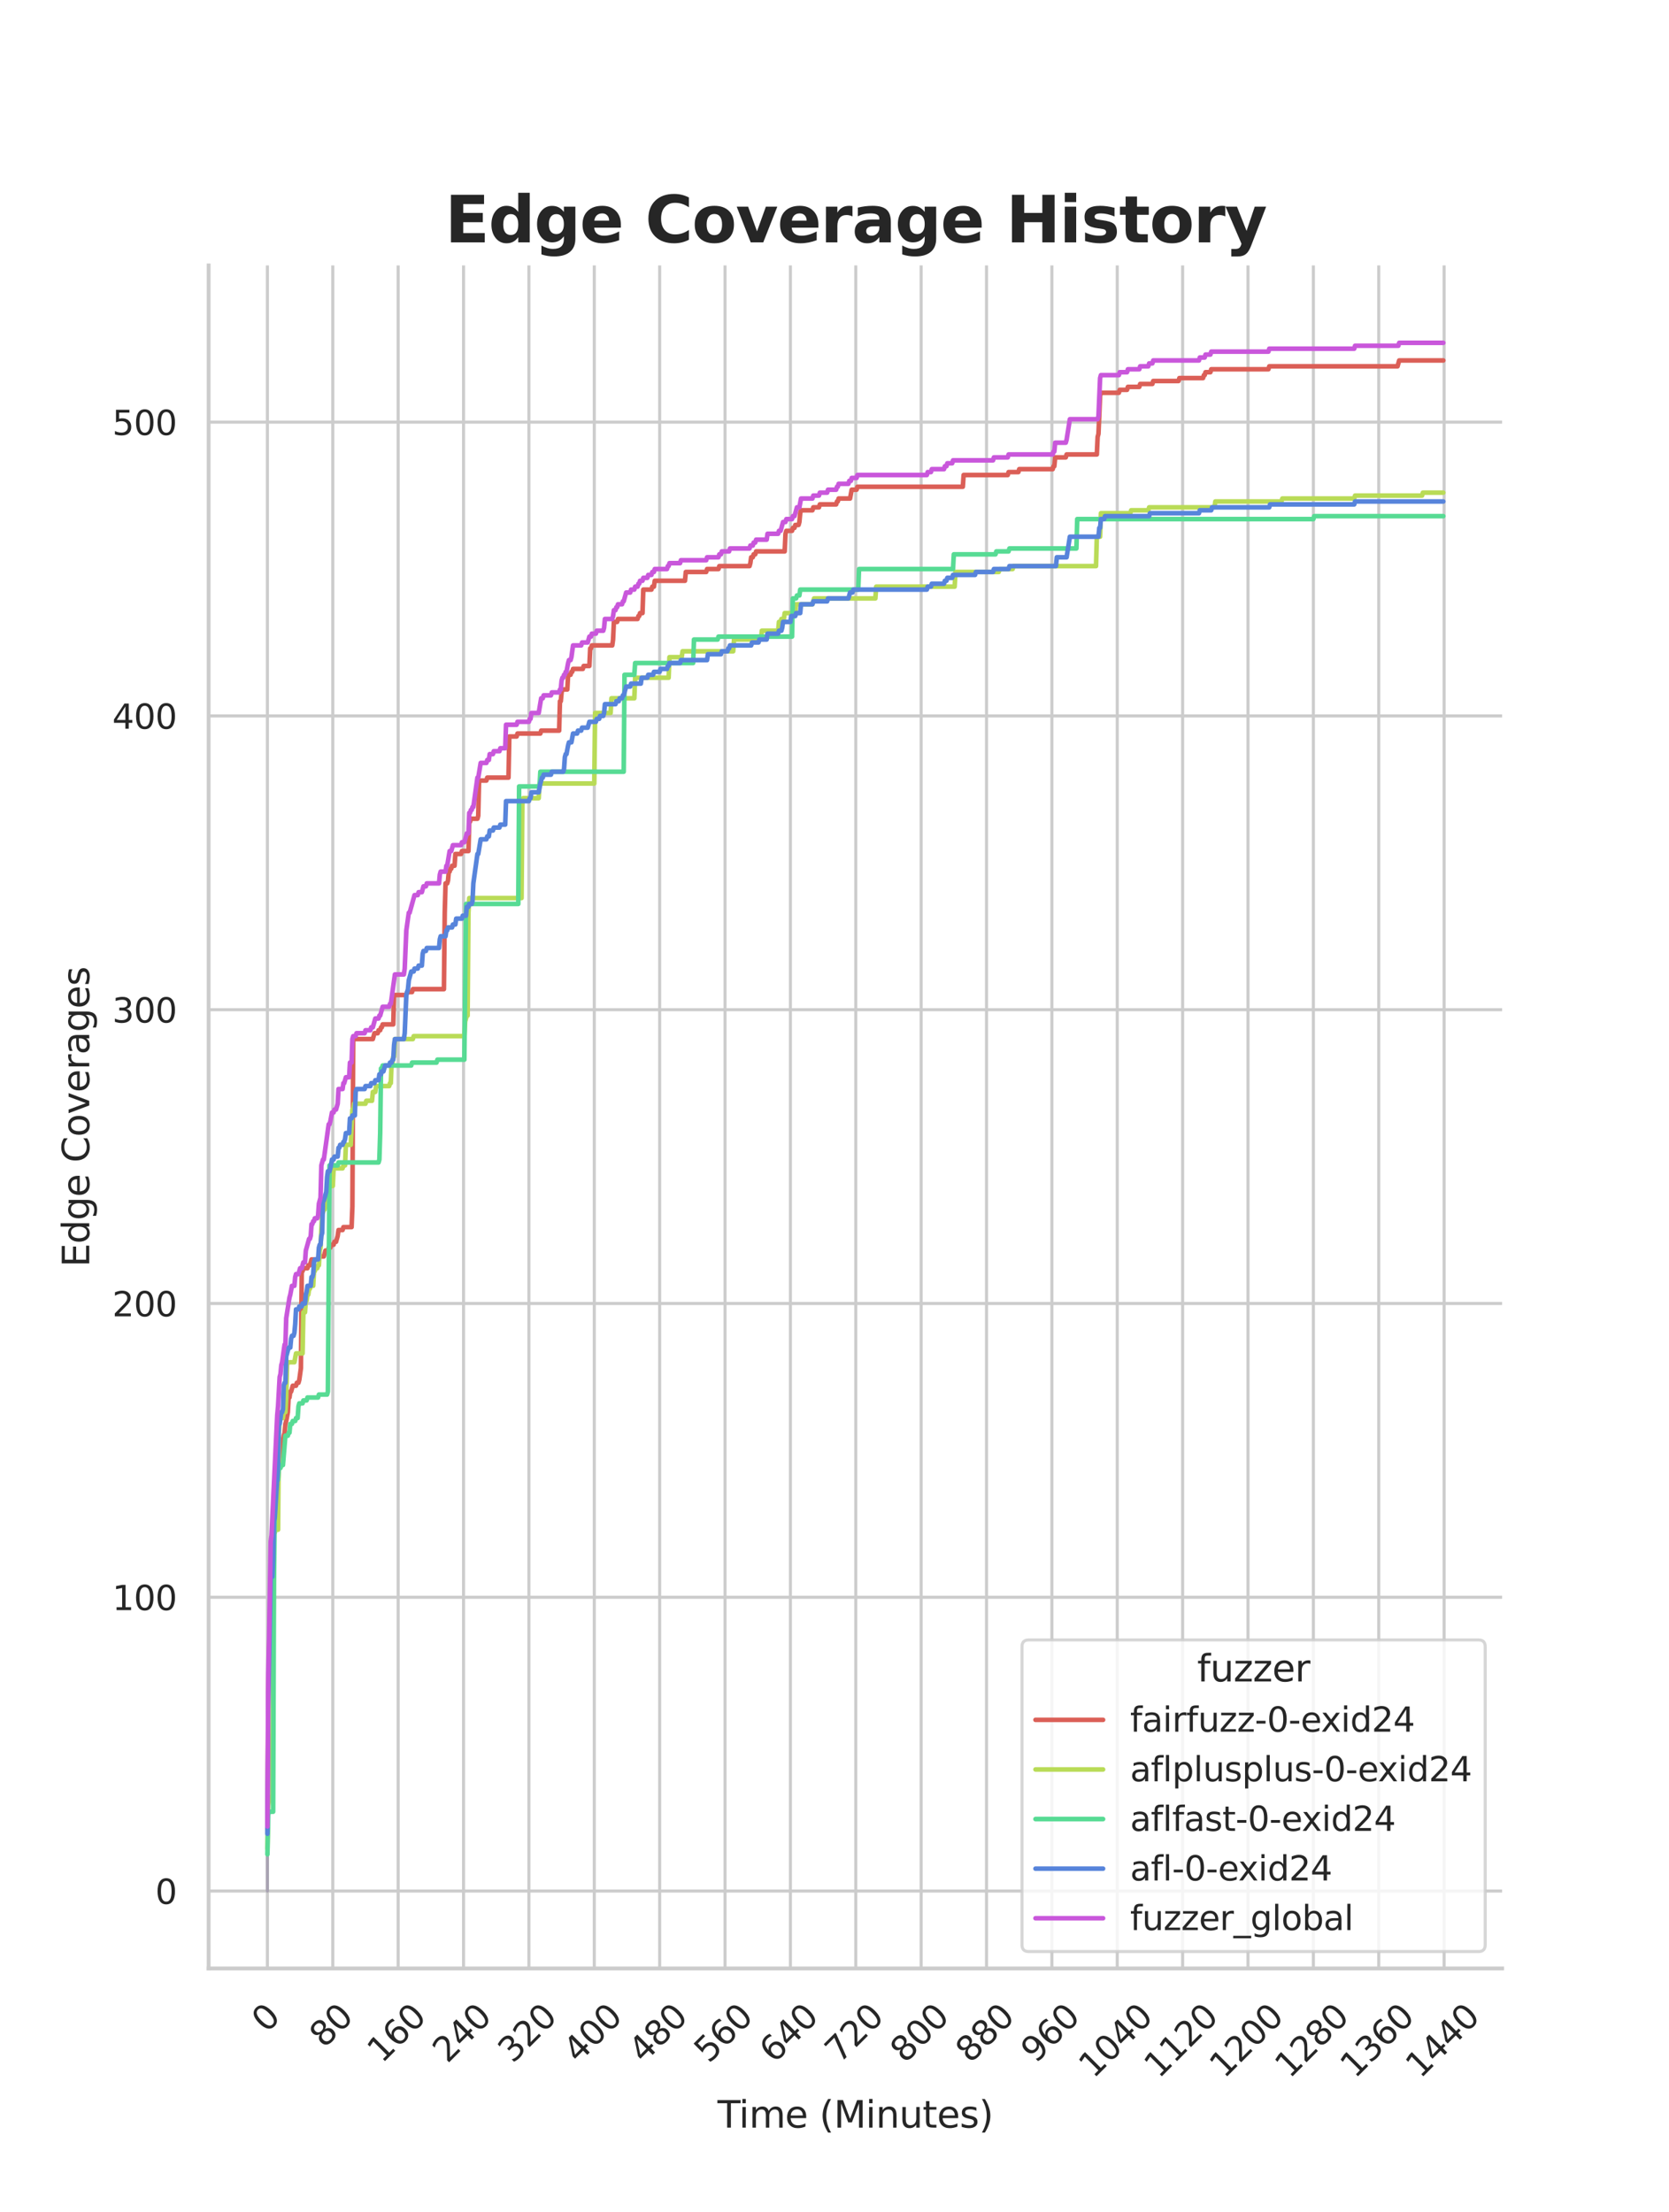<?xml version="1.0" encoding="utf-8" standalone="no"?>
<!DOCTYPE svg PUBLIC "-//W3C//DTD SVG 1.1//EN"
  "http://www.w3.org/Graphics/SVG/1.1/DTD/svg11.dtd">
<svg xmlns:xlink="http://www.w3.org/1999/xlink" width="434.7pt" height="576pt" viewBox="0 0 434.7 576" xmlns="http://www.w3.org/2000/svg" version="1.1">
 <defs>
  <style type="text/css">*{stroke-linejoin: round; stroke-linecap: butt}</style>
 </defs>
 <g id="figure_1">
  <g id="patch_1">
   <path d="M 0 576 
L 434.7 576 
L 434.7 0 
L 0 0 
z
" style="fill: #ffffff"/>
  </g>
  <g id="axes_1">
   <g id="patch_2">
    <path d="M 54.337 512.64 
L 391.23 512.64 
L 391.23 69.12 
L 54.337 69.12 
z
" style="fill: #ffffff"/>
   </g>
   <g id="matplotlib.axis_1">
    <g id="xtick_1">
     <g id="line2d_1">
      <path d="M 69.651 512.64 
L 69.651 69.12 
" clip-path="url(#p25488f5123)" style="fill: none; stroke: #cccccc; stroke-width: 0.8; stroke-linecap: round"/>
     </g>
     <g id="text_1">
      <!-- 0 -->
      <g style="fill: #262626" transform="translate(69.388 529.627)rotate(-45)scale(0.088 -0.088)">
       <defs>
        <path id="DejaVuSans-30" d="M 2034 4250 
Q 1547 4250 1301 3770 
Q 1056 3291 1056 2328 
Q 1056 1369 1301 889 
Q 1547 409 2034 409 
Q 2525 409 2770 889 
Q 3016 1369 3016 2328 
Q 3016 3291 2770 3770 
Q 2525 4250 2034 4250 
z
M 2034 4750 
Q 2819 4750 3233 4129 
Q 3647 3509 3647 2328 
Q 3647 1150 3233 529 
Q 2819 -91 2034 -91 
Q 1250 -91 836 529 
Q 422 1150 422 2328 
Q 422 3509 836 4129 
Q 1250 4750 2034 4750 
z
" transform="scale(0.016)"/>
       </defs>
       <use xlink:href="#DejaVuSans-30"/>
      </g>
     </g>
    </g>
    <g id="xtick_2">
     <g id="line2d_2">
      <path d="M 86.677 512.64 
L 86.677 69.12 
" clip-path="url(#p25488f5123)" style="fill: none; stroke: #cccccc; stroke-width: 0.8; stroke-linecap: round"/>
     </g>
     <g id="text_2">
      <!-- 80 -->
      <g style="fill: #262626" transform="translate(84.435 533.586)rotate(-45)scale(0.088 -0.088)">
       <defs>
        <path id="DejaVuSans-38" d="M 2034 2216 
Q 1584 2216 1326 1975 
Q 1069 1734 1069 1313 
Q 1069 891 1326 650 
Q 1584 409 2034 409 
Q 2484 409 2743 651 
Q 3003 894 3003 1313 
Q 3003 1734 2745 1975 
Q 2488 2216 2034 2216 
z
M 1403 2484 
Q 997 2584 770 2862 
Q 544 3141 544 3541 
Q 544 4100 942 4425 
Q 1341 4750 2034 4750 
Q 2731 4750 3128 4425 
Q 3525 4100 3525 3541 
Q 3525 3141 3298 2862 
Q 3072 2584 2669 2484 
Q 3125 2378 3379 2068 
Q 3634 1759 3634 1313 
Q 3634 634 3220 271 
Q 2806 -91 2034 -91 
Q 1263 -91 848 271 
Q 434 634 434 1313 
Q 434 1759 690 2068 
Q 947 2378 1403 2484 
z
M 1172 3481 
Q 1172 3119 1398 2916 
Q 1625 2713 2034 2713 
Q 2441 2713 2670 2916 
Q 2900 3119 2900 3481 
Q 2900 3844 2670 4047 
Q 2441 4250 2034 4250 
Q 1625 4250 1398 4047 
Q 1172 3844 1172 3481 
z
" transform="scale(0.016)"/>
       </defs>
       <use xlink:href="#DejaVuSans-38"/>
       <use xlink:href="#DejaVuSans-30" x="63.623"/>
      </g>
     </g>
    </g>
    <g id="xtick_3">
     <g id="line2d_3">
      <path d="M 103.704 512.64 
L 103.704 69.12 
" clip-path="url(#p25488f5123)" style="fill: none; stroke: #cccccc; stroke-width: 0.8; stroke-linecap: round"/>
     </g>
     <g id="text_3">
      <!-- 160 -->
      <g style="fill: #262626" transform="translate(99.482 537.545)rotate(-45)scale(0.088 -0.088)">
       <defs>
        <path id="DejaVuSans-31" d="M 794 531 
L 1825 531 
L 1825 4091 
L 703 3866 
L 703 4441 
L 1819 4666 
L 2450 4666 
L 2450 531 
L 3481 531 
L 3481 0 
L 794 0 
L 794 531 
z
" transform="scale(0.016)"/>
        <path id="DejaVuSans-36" d="M 2113 2584 
Q 1688 2584 1439 2293 
Q 1191 2003 1191 1497 
Q 1191 994 1439 701 
Q 1688 409 2113 409 
Q 2538 409 2786 701 
Q 3034 994 3034 1497 
Q 3034 2003 2786 2293 
Q 2538 2584 2113 2584 
z
M 3366 4563 
L 3366 3988 
Q 3128 4100 2886 4159 
Q 2644 4219 2406 4219 
Q 1781 4219 1451 3797 
Q 1122 3375 1075 2522 
Q 1259 2794 1537 2939 
Q 1816 3084 2150 3084 
Q 2853 3084 3261 2657 
Q 3669 2231 3669 1497 
Q 3669 778 3244 343 
Q 2819 -91 2113 -91 
Q 1303 -91 875 529 
Q 447 1150 447 2328 
Q 447 3434 972 4092 
Q 1497 4750 2381 4750 
Q 2619 4750 2861 4703 
Q 3103 4656 3366 4563 
z
" transform="scale(0.016)"/>
       </defs>
       <use xlink:href="#DejaVuSans-31"/>
       <use xlink:href="#DejaVuSans-36" x="63.623"/>
       <use xlink:href="#DejaVuSans-30" x="127.246"/>
      </g>
     </g>
    </g>
    <g id="xtick_4">
     <g id="line2d_4">
      <path d="M 120.731 512.64 
L 120.731 69.12 
" clip-path="url(#p25488f5123)" style="fill: none; stroke: #cccccc; stroke-width: 0.8; stroke-linecap: round"/>
     </g>
     <g id="text_4">
      <!-- 240 -->
      <g style="fill: #262626" transform="translate(116.509 537.545)rotate(-45)scale(0.088 -0.088)">
       <defs>
        <path id="DejaVuSans-32" d="M 1228 531 
L 3431 531 
L 3431 0 
L 469 0 
L 469 531 
Q 828 903 1448 1529 
Q 2069 2156 2228 2338 
Q 2531 2678 2651 2914 
Q 2772 3150 2772 3378 
Q 2772 3750 2511 3984 
Q 2250 4219 1831 4219 
Q 1534 4219 1204 4116 
Q 875 4013 500 3803 
L 500 4441 
Q 881 4594 1212 4672 
Q 1544 4750 1819 4750 
Q 2544 4750 2975 4387 
Q 3406 4025 3406 3419 
Q 3406 3131 3298 2873 
Q 3191 2616 2906 2266 
Q 2828 2175 2409 1742 
Q 1991 1309 1228 531 
z
" transform="scale(0.016)"/>
        <path id="DejaVuSans-34" d="M 2419 4116 
L 825 1625 
L 2419 1625 
L 2419 4116 
z
M 2253 4666 
L 3047 4666 
L 3047 1625 
L 3713 1625 
L 3713 1100 
L 3047 1100 
L 3047 0 
L 2419 0 
L 2419 1100 
L 313 1100 
L 313 1709 
L 2253 4666 
z
" transform="scale(0.016)"/>
       </defs>
       <use xlink:href="#DejaVuSans-32"/>
       <use xlink:href="#DejaVuSans-34" x="63.623"/>
       <use xlink:href="#DejaVuSans-30" x="127.246"/>
      </g>
     </g>
    </g>
    <g id="xtick_5">
     <g id="line2d_5">
      <path d="M 137.757 512.64 
L 137.757 69.12 
" clip-path="url(#p25488f5123)" style="fill: none; stroke: #cccccc; stroke-width: 0.8; stroke-linecap: round"/>
     </g>
     <g id="text_5">
      <!-- 320 -->
      <g style="fill: #262626" transform="translate(133.536 537.545)rotate(-45)scale(0.088 -0.088)">
       <defs>
        <path id="DejaVuSans-33" d="M 2597 2516 
Q 3050 2419 3304 2112 
Q 3559 1806 3559 1356 
Q 3559 666 3084 287 
Q 2609 -91 1734 -91 
Q 1441 -91 1130 -33 
Q 819 25 488 141 
L 488 750 
Q 750 597 1062 519 
Q 1375 441 1716 441 
Q 2309 441 2620 675 
Q 2931 909 2931 1356 
Q 2931 1769 2642 2001 
Q 2353 2234 1838 2234 
L 1294 2234 
L 1294 2753 
L 1863 2753 
Q 2328 2753 2575 2939 
Q 2822 3125 2822 3475 
Q 2822 3834 2567 4026 
Q 2313 4219 1838 4219 
Q 1578 4219 1281 4162 
Q 984 4106 628 3988 
L 628 4550 
Q 988 4650 1302 4700 
Q 1616 4750 1894 4750 
Q 2613 4750 3031 4423 
Q 3450 4097 3450 3541 
Q 3450 3153 3228 2886 
Q 3006 2619 2597 2516 
z
" transform="scale(0.016)"/>
       </defs>
       <use xlink:href="#DejaVuSans-33"/>
       <use xlink:href="#DejaVuSans-32" x="63.623"/>
       <use xlink:href="#DejaVuSans-30" x="127.246"/>
      </g>
     </g>
    </g>
    <g id="xtick_6">
     <g id="line2d_6">
      <path d="M 154.784 512.64 
L 154.784 69.12 
" clip-path="url(#p25488f5123)" style="fill: none; stroke: #cccccc; stroke-width: 0.8; stroke-linecap: round"/>
     </g>
     <g id="text_6">
      <!-- 400 -->
      <g style="fill: #262626" transform="translate(150.562 537.545)rotate(-45)scale(0.088 -0.088)">
       <use xlink:href="#DejaVuSans-34"/>
       <use xlink:href="#DejaVuSans-30" x="63.623"/>
       <use xlink:href="#DejaVuSans-30" x="127.246"/>
      </g>
     </g>
    </g>
    <g id="xtick_7">
     <g id="line2d_7">
      <path d="M 171.81 512.64 
L 171.81 69.12 
" clip-path="url(#p25488f5123)" style="fill: none; stroke: #cccccc; stroke-width: 0.8; stroke-linecap: round"/>
     </g>
     <g id="text_7">
      <!-- 480 -->
      <g style="fill: #262626" transform="translate(167.589 537.545)rotate(-45)scale(0.088 -0.088)">
       <use xlink:href="#DejaVuSans-34"/>
       <use xlink:href="#DejaVuSans-38" x="63.623"/>
       <use xlink:href="#DejaVuSans-30" x="127.246"/>
      </g>
     </g>
    </g>
    <g id="xtick_8">
     <g id="line2d_8">
      <path d="M 188.837 512.64 
L 188.837 69.12 
" clip-path="url(#p25488f5123)" style="fill: none; stroke: #cccccc; stroke-width: 0.8; stroke-linecap: round"/>
     </g>
     <g id="text_8">
      <!-- 560 -->
      <g style="fill: #262626" transform="translate(184.615 537.545)rotate(-45)scale(0.088 -0.088)">
       <defs>
        <path id="DejaVuSans-35" d="M 691 4666 
L 3169 4666 
L 3169 4134 
L 1269 4134 
L 1269 2991 
Q 1406 3038 1543 3061 
Q 1681 3084 1819 3084 
Q 2600 3084 3056 2656 
Q 3513 2228 3513 1497 
Q 3513 744 3044 326 
Q 2575 -91 1722 -91 
Q 1428 -91 1123 -41 
Q 819 9 494 109 
L 494 744 
Q 775 591 1075 516 
Q 1375 441 1709 441 
Q 2250 441 2565 725 
Q 2881 1009 2881 1497 
Q 2881 1984 2565 2268 
Q 2250 2553 1709 2553 
Q 1456 2553 1204 2497 
Q 953 2441 691 2322 
L 691 4666 
z
" transform="scale(0.016)"/>
       </defs>
       <use xlink:href="#DejaVuSans-35"/>
       <use xlink:href="#DejaVuSans-36" x="63.623"/>
       <use xlink:href="#DejaVuSans-30" x="127.246"/>
      </g>
     </g>
    </g>
    <g id="xtick_9">
     <g id="line2d_9">
      <path d="M 205.864 512.64 
L 205.864 69.12 
" clip-path="url(#p25488f5123)" style="fill: none; stroke: #cccccc; stroke-width: 0.8; stroke-linecap: round"/>
     </g>
     <g id="text_9">
      <!-- 640 -->
      <g style="fill: #262626" transform="translate(201.642 537.545)rotate(-45)scale(0.088 -0.088)">
       <use xlink:href="#DejaVuSans-36"/>
       <use xlink:href="#DejaVuSans-34" x="63.623"/>
       <use xlink:href="#DejaVuSans-30" x="127.246"/>
      </g>
     </g>
    </g>
    <g id="xtick_10">
     <g id="line2d_10">
      <path d="M 222.89 512.64 
L 222.89 69.12 
" clip-path="url(#p25488f5123)" style="fill: none; stroke: #cccccc; stroke-width: 0.8; stroke-linecap: round"/>
     </g>
     <g id="text_10">
      <!-- 720 -->
      <g style="fill: #262626" transform="translate(218.669 537.545)rotate(-45)scale(0.088 -0.088)">
       <defs>
        <path id="DejaVuSans-37" d="M 525 4666 
L 3525 4666 
L 3525 4397 
L 1831 0 
L 1172 0 
L 2766 4134 
L 525 4134 
L 525 4666 
z
" transform="scale(0.016)"/>
       </defs>
       <use xlink:href="#DejaVuSans-37"/>
       <use xlink:href="#DejaVuSans-32" x="63.623"/>
       <use xlink:href="#DejaVuSans-30" x="127.246"/>
      </g>
     </g>
    </g>
    <g id="xtick_11">
     <g id="line2d_11">
      <path d="M 239.917 512.64 
L 239.917 69.12 
" clip-path="url(#p25488f5123)" style="fill: none; stroke: #cccccc; stroke-width: 0.8; stroke-linecap: round"/>
     </g>
     <g id="text_11">
      <!-- 800 -->
      <g style="fill: #262626" transform="translate(235.695 537.545)rotate(-45)scale(0.088 -0.088)">
       <use xlink:href="#DejaVuSans-38"/>
       <use xlink:href="#DejaVuSans-30" x="63.623"/>
       <use xlink:href="#DejaVuSans-30" x="127.246"/>
      </g>
     </g>
    </g>
    <g id="xtick_12">
     <g id="line2d_12">
      <path d="M 256.943 512.64 
L 256.943 69.12 
" clip-path="url(#p25488f5123)" style="fill: none; stroke: #cccccc; stroke-width: 0.8; stroke-linecap: round"/>
     </g>
     <g id="text_12">
      <!-- 880 -->
      <g style="fill: #262626" transform="translate(252.722 537.545)rotate(-45)scale(0.088 -0.088)">
       <use xlink:href="#DejaVuSans-38"/>
       <use xlink:href="#DejaVuSans-38" x="63.623"/>
       <use xlink:href="#DejaVuSans-30" x="127.246"/>
      </g>
     </g>
    </g>
    <g id="xtick_13">
     <g id="line2d_13">
      <path d="M 273.97 512.64 
L 273.97 69.12 
" clip-path="url(#p25488f5123)" style="fill: none; stroke: #cccccc; stroke-width: 0.8; stroke-linecap: round"/>
     </g>
     <g id="text_13">
      <!-- 960 -->
      <g style="fill: #262626" transform="translate(269.748 537.545)rotate(-45)scale(0.088 -0.088)">
       <defs>
        <path id="DejaVuSans-39" d="M 703 97 
L 703 672 
Q 941 559 1184 500 
Q 1428 441 1663 441 
Q 2288 441 2617 861 
Q 2947 1281 2994 2138 
Q 2813 1869 2534 1725 
Q 2256 1581 1919 1581 
Q 1219 1581 811 2004 
Q 403 2428 403 3163 
Q 403 3881 828 4315 
Q 1253 4750 1959 4750 
Q 2769 4750 3195 4129 
Q 3622 3509 3622 2328 
Q 3622 1225 3098 567 
Q 2575 -91 1691 -91 
Q 1453 -91 1209 -44 
Q 966 3 703 97 
z
M 1959 2075 
Q 2384 2075 2632 2365 
Q 2881 2656 2881 3163 
Q 2881 3666 2632 3958 
Q 2384 4250 1959 4250 
Q 1534 4250 1286 3958 
Q 1038 3666 1038 3163 
Q 1038 2656 1286 2365 
Q 1534 2075 1959 2075 
z
" transform="scale(0.016)"/>
       </defs>
       <use xlink:href="#DejaVuSans-39"/>
       <use xlink:href="#DejaVuSans-36" x="63.623"/>
       <use xlink:href="#DejaVuSans-30" x="127.246"/>
      </g>
     </g>
    </g>
    <g id="xtick_14">
     <g id="line2d_14">
      <path d="M 290.997 512.64 
L 290.997 69.12 
" clip-path="url(#p25488f5123)" style="fill: none; stroke: #cccccc; stroke-width: 0.8; stroke-linecap: round"/>
     </g>
     <g id="text_14">
      <!-- 1040 -->
      <g style="fill: #262626" transform="translate(284.795 541.505)rotate(-45)scale(0.088 -0.088)">
       <use xlink:href="#DejaVuSans-31"/>
       <use xlink:href="#DejaVuSans-30" x="63.623"/>
       <use xlink:href="#DejaVuSans-34" x="127.246"/>
       <use xlink:href="#DejaVuSans-30" x="190.869"/>
      </g>
     </g>
    </g>
    <g id="xtick_15">
     <g id="line2d_15">
      <path d="M 308.023 512.64 
L 308.023 69.12 
" clip-path="url(#p25488f5123)" style="fill: none; stroke: #cccccc; stroke-width: 0.8; stroke-linecap: round"/>
     </g>
     <g id="text_15">
      <!-- 1120 -->
      <g style="fill: #262626" transform="translate(301.822 541.505)rotate(-45)scale(0.088 -0.088)">
       <use xlink:href="#DejaVuSans-31"/>
       <use xlink:href="#DejaVuSans-31" x="63.623"/>
       <use xlink:href="#DejaVuSans-32" x="127.246"/>
       <use xlink:href="#DejaVuSans-30" x="190.869"/>
      </g>
     </g>
    </g>
    <g id="xtick_16">
     <g id="line2d_16">
      <path d="M 325.05 512.64 
L 325.05 69.12 
" clip-path="url(#p25488f5123)" style="fill: none; stroke: #cccccc; stroke-width: 0.8; stroke-linecap: round"/>
     </g>
     <g id="text_16">
      <!-- 1200 -->
      <g style="fill: #262626" transform="translate(318.849 541.505)rotate(-45)scale(0.088 -0.088)">
       <use xlink:href="#DejaVuSans-31"/>
       <use xlink:href="#DejaVuSans-32" x="63.623"/>
       <use xlink:href="#DejaVuSans-30" x="127.246"/>
       <use xlink:href="#DejaVuSans-30" x="190.869"/>
      </g>
     </g>
    </g>
    <g id="xtick_17">
     <g id="line2d_17">
      <path d="M 342.076 512.64 
L 342.076 69.12 
" clip-path="url(#p25488f5123)" style="fill: none; stroke: #cccccc; stroke-width: 0.8; stroke-linecap: round"/>
     </g>
     <g id="text_17">
      <!-- 1280 -->
      <g style="fill: #262626" transform="translate(335.875 541.505)rotate(-45)scale(0.088 -0.088)">
       <use xlink:href="#DejaVuSans-31"/>
       <use xlink:href="#DejaVuSans-32" x="63.623"/>
       <use xlink:href="#DejaVuSans-38" x="127.246"/>
       <use xlink:href="#DejaVuSans-30" x="190.869"/>
      </g>
     </g>
    </g>
    <g id="xtick_18">
     <g id="line2d_18">
      <path d="M 359.103 512.64 
L 359.103 69.12 
" clip-path="url(#p25488f5123)" style="fill: none; stroke: #cccccc; stroke-width: 0.8; stroke-linecap: round"/>
     </g>
     <g id="text_18">
      <!-- 1360 -->
      <g style="fill: #262626" transform="translate(352.902 541.505)rotate(-45)scale(0.088 -0.088)">
       <use xlink:href="#DejaVuSans-31"/>
       <use xlink:href="#DejaVuSans-33" x="63.623"/>
       <use xlink:href="#DejaVuSans-36" x="127.246"/>
       <use xlink:href="#DejaVuSans-30" x="190.869"/>
      </g>
     </g>
    </g>
    <g id="xtick_19">
     <g id="line2d_19">
      <path d="M 376.13 512.64 
L 376.13 69.12 
" clip-path="url(#p25488f5123)" style="fill: none; stroke: #cccccc; stroke-width: 0.8; stroke-linecap: round"/>
     </g>
     <g id="text_19">
      <!-- 1440 -->
      <g style="fill: #262626" transform="translate(369.928 541.505)rotate(-45)scale(0.088 -0.088)">
       <use xlink:href="#DejaVuSans-31"/>
       <use xlink:href="#DejaVuSans-34" x="63.623"/>
       <use xlink:href="#DejaVuSans-34" x="127.246"/>
       <use xlink:href="#DejaVuSans-30" x="190.869"/>
      </g>
     </g>
    </g>
    <g id="text_20">
     <!-- Time (Minutes) -->
     <g style="fill: #262626" transform="translate(186.874 554.093)scale(0.096 -0.096)">
      <defs>
       <path id="DejaVuSans-54" d="M -19 4666 
L 3928 4666 
L 3928 4134 
L 2272 4134 
L 2272 0 
L 1638 0 
L 1638 4134 
L -19 4134 
L -19 4666 
z
" transform="scale(0.016)"/>
       <path id="DejaVuSans-69" d="M 603 3500 
L 1178 3500 
L 1178 0 
L 603 0 
L 603 3500 
z
M 603 4863 
L 1178 4863 
L 1178 4134 
L 603 4134 
L 603 4863 
z
" transform="scale(0.016)"/>
       <path id="DejaVuSans-6d" d="M 3328 2828 
Q 3544 3216 3844 3400 
Q 4144 3584 4550 3584 
Q 5097 3584 5394 3201 
Q 5691 2819 5691 2113 
L 5691 0 
L 5113 0 
L 5113 2094 
Q 5113 2597 4934 2840 
Q 4756 3084 4391 3084 
Q 3944 3084 3684 2787 
Q 3425 2491 3425 1978 
L 3425 0 
L 2847 0 
L 2847 2094 
Q 2847 2600 2669 2842 
Q 2491 3084 2119 3084 
Q 1678 3084 1418 2786 
Q 1159 2488 1159 1978 
L 1159 0 
L 581 0 
L 581 3500 
L 1159 3500 
L 1159 2956 
Q 1356 3278 1631 3431 
Q 1906 3584 2284 3584 
Q 2666 3584 2933 3390 
Q 3200 3197 3328 2828 
z
" transform="scale(0.016)"/>
       <path id="DejaVuSans-65" d="M 3597 1894 
L 3597 1613 
L 953 1613 
Q 991 1019 1311 708 
Q 1631 397 2203 397 
Q 2534 397 2845 478 
Q 3156 559 3463 722 
L 3463 178 
Q 3153 47 2828 -22 
Q 2503 -91 2169 -91 
Q 1331 -91 842 396 
Q 353 884 353 1716 
Q 353 2575 817 3079 
Q 1281 3584 2069 3584 
Q 2775 3584 3186 3129 
Q 3597 2675 3597 1894 
z
M 3022 2063 
Q 3016 2534 2758 2815 
Q 2500 3097 2075 3097 
Q 1594 3097 1305 2825 
Q 1016 2553 972 2059 
L 3022 2063 
z
" transform="scale(0.016)"/>
       <path id="DejaVuSans-20" transform="scale(0.016)"/>
       <path id="DejaVuSans-28" d="M 1984 4856 
Q 1566 4138 1362 3434 
Q 1159 2731 1159 2009 
Q 1159 1288 1364 580 
Q 1569 -128 1984 -844 
L 1484 -844 
Q 1016 -109 783 600 
Q 550 1309 550 2009 
Q 550 2706 781 3412 
Q 1013 4119 1484 4856 
L 1984 4856 
z
" transform="scale(0.016)"/>
       <path id="DejaVuSans-4d" d="M 628 4666 
L 1569 4666 
L 2759 1491 
L 3956 4666 
L 4897 4666 
L 4897 0 
L 4281 0 
L 4281 4097 
L 3078 897 
L 2444 897 
L 1241 4097 
L 1241 0 
L 628 0 
L 628 4666 
z
" transform="scale(0.016)"/>
       <path id="DejaVuSans-6e" d="M 3513 2113 
L 3513 0 
L 2938 0 
L 2938 2094 
Q 2938 2591 2744 2837 
Q 2550 3084 2163 3084 
Q 1697 3084 1428 2787 
Q 1159 2491 1159 1978 
L 1159 0 
L 581 0 
L 581 3500 
L 1159 3500 
L 1159 2956 
Q 1366 3272 1645 3428 
Q 1925 3584 2291 3584 
Q 2894 3584 3203 3211 
Q 3513 2838 3513 2113 
z
" transform="scale(0.016)"/>
       <path id="DejaVuSans-75" d="M 544 1381 
L 544 3500 
L 1119 3500 
L 1119 1403 
Q 1119 906 1312 657 
Q 1506 409 1894 409 
Q 2359 409 2629 706 
Q 2900 1003 2900 1516 
L 2900 3500 
L 3475 3500 
L 3475 0 
L 2900 0 
L 2900 538 
Q 2691 219 2414 64 
Q 2138 -91 1772 -91 
Q 1169 -91 856 284 
Q 544 659 544 1381 
z
M 1991 3584 
L 1991 3584 
z
" transform="scale(0.016)"/>
       <path id="DejaVuSans-74" d="M 1172 4494 
L 1172 3500 
L 2356 3500 
L 2356 3053 
L 1172 3053 
L 1172 1153 
Q 1172 725 1289 603 
Q 1406 481 1766 481 
L 2356 481 
L 2356 0 
L 1766 0 
Q 1100 0 847 248 
Q 594 497 594 1153 
L 594 3053 
L 172 3053 
L 172 3500 
L 594 3500 
L 594 4494 
L 1172 4494 
z
" transform="scale(0.016)"/>
       <path id="DejaVuSans-73" d="M 2834 3397 
L 2834 2853 
Q 2591 2978 2328 3040 
Q 2066 3103 1784 3103 
Q 1356 3103 1142 2972 
Q 928 2841 928 2578 
Q 928 2378 1081 2264 
Q 1234 2150 1697 2047 
L 1894 2003 
Q 2506 1872 2764 1633 
Q 3022 1394 3022 966 
Q 3022 478 2636 193 
Q 2250 -91 1575 -91 
Q 1294 -91 989 -36 
Q 684 19 347 128 
L 347 722 
Q 666 556 975 473 
Q 1284 391 1588 391 
Q 1994 391 2212 530 
Q 2431 669 2431 922 
Q 2431 1156 2273 1281 
Q 2116 1406 1581 1522 
L 1381 1569 
Q 847 1681 609 1914 
Q 372 2147 372 2553 
Q 372 3047 722 3315 
Q 1072 3584 1716 3584 
Q 2034 3584 2315 3537 
Q 2597 3491 2834 3397 
z
" transform="scale(0.016)"/>
       <path id="DejaVuSans-29" d="M 513 4856 
L 1013 4856 
Q 1481 4119 1714 3412 
Q 1947 2706 1947 2009 
Q 1947 1309 1714 600 
Q 1481 -109 1013 -844 
L 513 -844 
Q 928 -128 1133 580 
Q 1338 1288 1338 2009 
Q 1338 2731 1133 3434 
Q 928 4138 513 4856 
z
" transform="scale(0.016)"/>
      </defs>
      <use xlink:href="#DejaVuSans-54"/>
      <use xlink:href="#DejaVuSans-69" x="57.959"/>
      <use xlink:href="#DejaVuSans-6d" x="85.742"/>
      <use xlink:href="#DejaVuSans-65" x="183.154"/>
      <use xlink:href="#DejaVuSans-20" x="244.678"/>
      <use xlink:href="#DejaVuSans-28" x="276.465"/>
      <use xlink:href="#DejaVuSans-4d" x="315.479"/>
      <use xlink:href="#DejaVuSans-69" x="401.758"/>
      <use xlink:href="#DejaVuSans-6e" x="429.541"/>
      <use xlink:href="#DejaVuSans-75" x="492.92"/>
      <use xlink:href="#DejaVuSans-74" x="556.299"/>
      <use xlink:href="#DejaVuSans-65" x="595.508"/>
      <use xlink:href="#DejaVuSans-73" x="657.031"/>
      <use xlink:href="#DejaVuSans-29" x="709.131"/>
     </g>
    </g>
   </g>
   <g id="matplotlib.axis_2">
    <g id="ytick_1">
     <g id="line2d_20">
      <path d="M 54.337 492.48 
L 391.23 492.48 
" clip-path="url(#p25488f5123)" style="fill: none; stroke: #cccccc; stroke-width: 0.8; stroke-linecap: round"/>
     </g>
     <g id="text_21">
      <!-- 0 -->
      <g style="fill: #262626" transform="translate(40.438 495.823)scale(0.088 -0.088)">
       <use xlink:href="#DejaVuSans-30"/>
      </g>
     </g>
    </g>
    <g id="ytick_2">
     <g id="line2d_21">
      <path d="M 54.337 415.971 
L 391.23 415.971 
" clip-path="url(#p25488f5123)" style="fill: none; stroke: #cccccc; stroke-width: 0.8; stroke-linecap: round"/>
     </g>
     <g id="text_22">
      <!-- 100 -->
      <g style="fill: #262626" transform="translate(29.241 419.315)scale(0.088 -0.088)">
       <use xlink:href="#DejaVuSans-31"/>
       <use xlink:href="#DejaVuSans-30" x="63.623"/>
       <use xlink:href="#DejaVuSans-30" x="127.246"/>
      </g>
     </g>
    </g>
    <g id="ytick_3">
     <g id="line2d_22">
      <path d="M 54.337 339.463 
L 391.23 339.463 
" clip-path="url(#p25488f5123)" style="fill: none; stroke: #cccccc; stroke-width: 0.8; stroke-linecap: round"/>
     </g>
     <g id="text_23">
      <!-- 200 -->
      <g style="fill: #262626" transform="translate(29.241 342.806)scale(0.088 -0.088)">
       <use xlink:href="#DejaVuSans-32"/>
       <use xlink:href="#DejaVuSans-30" x="63.623"/>
       <use xlink:href="#DejaVuSans-30" x="127.246"/>
      </g>
     </g>
    </g>
    <g id="ytick_4">
     <g id="line2d_23">
      <path d="M 54.337 262.954 
L 391.23 262.954 
" clip-path="url(#p25488f5123)" style="fill: none; stroke: #cccccc; stroke-width: 0.8; stroke-linecap: round"/>
     </g>
     <g id="text_24">
      <!-- 300 -->
      <g style="fill: #262626" transform="translate(29.241 266.298)scale(0.088 -0.088)">
       <use xlink:href="#DejaVuSans-33"/>
       <use xlink:href="#DejaVuSans-30" x="63.623"/>
       <use xlink:href="#DejaVuSans-30" x="127.246"/>
      </g>
     </g>
    </g>
    <g id="ytick_5">
     <g id="line2d_24">
      <path d="M 54.337 186.446 
L 391.23 186.446 
" clip-path="url(#p25488f5123)" style="fill: none; stroke: #cccccc; stroke-width: 0.8; stroke-linecap: round"/>
     </g>
     <g id="text_25">
      <!-- 400 -->
      <g style="fill: #262626" transform="translate(29.241 189.789)scale(0.088 -0.088)">
       <use xlink:href="#DejaVuSans-34"/>
       <use xlink:href="#DejaVuSans-30" x="63.623"/>
       <use xlink:href="#DejaVuSans-30" x="127.246"/>
      </g>
     </g>
    </g>
    <g id="ytick_6">
     <g id="line2d_25">
      <path d="M 54.337 109.937 
L 391.23 109.937 
" clip-path="url(#p25488f5123)" style="fill: none; stroke: #cccccc; stroke-width: 0.8; stroke-linecap: round"/>
     </g>
     <g id="text_26">
      <!-- 500 -->
      <g style="fill: #262626" transform="translate(29.241 113.281)scale(0.088 -0.088)">
       <use xlink:href="#DejaVuSans-35"/>
       <use xlink:href="#DejaVuSans-30" x="63.623"/>
       <use xlink:href="#DejaVuSans-30" x="127.246"/>
      </g>
     </g>
    </g>
    <g id="text_27">
     <!-- Edge Coverages -->
     <g style="fill: #262626" transform="translate(23.244 329.986)rotate(-90)scale(0.096 -0.096)">
      <defs>
       <path id="DejaVuSans-45" d="M 628 4666 
L 3578 4666 
L 3578 4134 
L 1259 4134 
L 1259 2753 
L 3481 2753 
L 3481 2222 
L 1259 2222 
L 1259 531 
L 3634 531 
L 3634 0 
L 628 0 
L 628 4666 
z
" transform="scale(0.016)"/>
       <path id="DejaVuSans-64" d="M 2906 2969 
L 2906 4863 
L 3481 4863 
L 3481 0 
L 2906 0 
L 2906 525 
Q 2725 213 2448 61 
Q 2172 -91 1784 -91 
Q 1150 -91 751 415 
Q 353 922 353 1747 
Q 353 2572 751 3078 
Q 1150 3584 1784 3584 
Q 2172 3584 2448 3432 
Q 2725 3281 2906 2969 
z
M 947 1747 
Q 947 1113 1208 752 
Q 1469 391 1925 391 
Q 2381 391 2643 752 
Q 2906 1113 2906 1747 
Q 2906 2381 2643 2742 
Q 2381 3103 1925 3103 
Q 1469 3103 1208 2742 
Q 947 2381 947 1747 
z
" transform="scale(0.016)"/>
       <path id="DejaVuSans-67" d="M 2906 1791 
Q 2906 2416 2648 2759 
Q 2391 3103 1925 3103 
Q 1463 3103 1205 2759 
Q 947 2416 947 1791 
Q 947 1169 1205 825 
Q 1463 481 1925 481 
Q 2391 481 2648 825 
Q 2906 1169 2906 1791 
z
M 3481 434 
Q 3481 -459 3084 -895 
Q 2688 -1331 1869 -1331 
Q 1566 -1331 1297 -1286 
Q 1028 -1241 775 -1147 
L 775 -588 
Q 1028 -725 1275 -790 
Q 1522 -856 1778 -856 
Q 2344 -856 2625 -561 
Q 2906 -266 2906 331 
L 2906 616 
Q 2728 306 2450 153 
Q 2172 0 1784 0 
Q 1141 0 747 490 
Q 353 981 353 1791 
Q 353 2603 747 3093 
Q 1141 3584 1784 3584 
Q 2172 3584 2450 3431 
Q 2728 3278 2906 2969 
L 2906 3500 
L 3481 3500 
L 3481 434 
z
" transform="scale(0.016)"/>
       <path id="DejaVuSans-43" d="M 4122 4306 
L 4122 3641 
Q 3803 3938 3442 4084 
Q 3081 4231 2675 4231 
Q 1875 4231 1450 3742 
Q 1025 3253 1025 2328 
Q 1025 1406 1450 917 
Q 1875 428 2675 428 
Q 3081 428 3442 575 
Q 3803 722 4122 1019 
L 4122 359 
Q 3791 134 3420 21 
Q 3050 -91 2638 -91 
Q 1578 -91 968 557 
Q 359 1206 359 2328 
Q 359 3453 968 4101 
Q 1578 4750 2638 4750 
Q 3056 4750 3426 4639 
Q 3797 4528 4122 4306 
z
" transform="scale(0.016)"/>
       <path id="DejaVuSans-6f" d="M 1959 3097 
Q 1497 3097 1228 2736 
Q 959 2375 959 1747 
Q 959 1119 1226 758 
Q 1494 397 1959 397 
Q 2419 397 2687 759 
Q 2956 1122 2956 1747 
Q 2956 2369 2687 2733 
Q 2419 3097 1959 3097 
z
M 1959 3584 
Q 2709 3584 3137 3096 
Q 3566 2609 3566 1747 
Q 3566 888 3137 398 
Q 2709 -91 1959 -91 
Q 1206 -91 779 398 
Q 353 888 353 1747 
Q 353 2609 779 3096 
Q 1206 3584 1959 3584 
z
" transform="scale(0.016)"/>
       <path id="DejaVuSans-76" d="M 191 3500 
L 800 3500 
L 1894 563 
L 2988 3500 
L 3597 3500 
L 2284 0 
L 1503 0 
L 191 3500 
z
" transform="scale(0.016)"/>
       <path id="DejaVuSans-72" d="M 2631 2963 
Q 2534 3019 2420 3045 
Q 2306 3072 2169 3072 
Q 1681 3072 1420 2755 
Q 1159 2438 1159 1844 
L 1159 0 
L 581 0 
L 581 3500 
L 1159 3500 
L 1159 2956 
Q 1341 3275 1631 3429 
Q 1922 3584 2338 3584 
Q 2397 3584 2469 3576 
Q 2541 3569 2628 3553 
L 2631 2963 
z
" transform="scale(0.016)"/>
       <path id="DejaVuSans-61" d="M 2194 1759 
Q 1497 1759 1228 1600 
Q 959 1441 959 1056 
Q 959 750 1161 570 
Q 1363 391 1709 391 
Q 2188 391 2477 730 
Q 2766 1069 2766 1631 
L 2766 1759 
L 2194 1759 
z
M 3341 1997 
L 3341 0 
L 2766 0 
L 2766 531 
Q 2569 213 2275 61 
Q 1981 -91 1556 -91 
Q 1019 -91 701 211 
Q 384 513 384 1019 
Q 384 1609 779 1909 
Q 1175 2209 1959 2209 
L 2766 2209 
L 2766 2266 
Q 2766 2663 2505 2880 
Q 2244 3097 1772 3097 
Q 1472 3097 1187 3025 
Q 903 2953 641 2809 
L 641 3341 
Q 956 3463 1253 3523 
Q 1550 3584 1831 3584 
Q 2591 3584 2966 3190 
Q 3341 2797 3341 1997 
z
" transform="scale(0.016)"/>
      </defs>
      <use xlink:href="#DejaVuSans-45"/>
      <use xlink:href="#DejaVuSans-64" x="63.184"/>
      <use xlink:href="#DejaVuSans-67" x="126.66"/>
      <use xlink:href="#DejaVuSans-65" x="190.137"/>
      <use xlink:href="#DejaVuSans-20" x="251.66"/>
      <use xlink:href="#DejaVuSans-43" x="283.447"/>
      <use xlink:href="#DejaVuSans-6f" x="353.271"/>
      <use xlink:href="#DejaVuSans-76" x="414.453"/>
      <use xlink:href="#DejaVuSans-65" x="473.633"/>
      <use xlink:href="#DejaVuSans-72" x="535.156"/>
      <use xlink:href="#DejaVuSans-61" x="576.27"/>
      <use xlink:href="#DejaVuSans-67" x="637.549"/>
      <use xlink:href="#DejaVuSans-65" x="701.025"/>
      <use xlink:href="#DejaVuSans-73" x="762.549"/>
     </g>
    </g>
   </g>
   <g id="PolyCollection_1">
    <defs>
     <path id="ma0359c6790" d="M 69.651 -115.654 
L 69.651 -83.52 
L 69.651 -115.654 
L 69.651 -115.654 
z
" style="stroke: #db5f57; stroke-opacity: 0.2; stroke-width: 0.8"/>
    </defs>
    <g clip-path="url(#p25488f5123)">
     <use xlink:href="#ma0359c6790" x="0" y="576" style="fill: #db5f57; fill-opacity: 0.2; stroke: #db5f57; stroke-opacity: 0.2; stroke-width: 0.8"/>
    </g>
   </g>
   <g id="PolyCollection_2">
    <defs>
     <path id="m5d532ce5e5" d="M 69.651 -105.707 
L 69.651 -83.52 
L 69.651 -105.707 
L 69.651 -105.707 
z
" style="stroke: #b9db57; stroke-opacity: 0.2; stroke-width: 0.8"/>
    </defs>
    <g clip-path="url(#p25488f5123)">
     <use xlink:href="#m5d532ce5e5" x="0" y="576" style="fill: #b9db57; fill-opacity: 0.2; stroke: #b9db57; stroke-opacity: 0.2; stroke-width: 0.8"/>
    </g>
   </g>
   <g id="PolyCollection_3">
    <defs>
     <path id="m0deeb2546e" d="M 69.651 -102.647 
L 69.651 -83.52 
L 69.651 -102.647 
L 69.651 -102.647 
z
" style="stroke: #57db94; stroke-opacity: 0.2; stroke-width: 0.8"/>
    </defs>
    <g clip-path="url(#p25488f5123)">
     <use xlink:href="#m0deeb2546e" x="0" y="576" style="fill: #57db94; fill-opacity: 0.2; stroke: #57db94; stroke-opacity: 0.2; stroke-width: 0.8"/>
    </g>
   </g>
   <g id="PolyCollection_4">
    <defs>
     <path id="m891a317c6e" d="M 69.651 -113.358 
L 69.651 -83.52 
L 69.651 -113.358 
L 69.651 -113.358 
z
" style="stroke: #5784db; stroke-opacity: 0.2; stroke-width: 0.8"/>
    </defs>
    <g clip-path="url(#p25488f5123)">
     <use xlink:href="#m891a317c6e" x="0" y="576" style="fill: #5784db; fill-opacity: 0.2; stroke: #5784db; stroke-opacity: 0.2; stroke-width: 0.8"/>
    </g>
   </g>
   <g id="PolyCollection_5">
    <defs>
     <path id="mb49d2c759b" d="M 69.651 -117.184 
L 69.651 -83.52 
L 69.651 -117.184 
L 69.651 -117.184 
z
" style="stroke: #c957db; stroke-opacity: 0.2; stroke-width: 0.8"/>
    </defs>
    <g clip-path="url(#p25488f5123)">
     <use xlink:href="#mb49d2c759b" x="0" y="576" style="fill: #c957db; fill-opacity: 0.2; stroke: #c957db; stroke-opacity: 0.2; stroke-width: 0.8"/>
    </g>
   </g>
   <g id="line2d_26">
    <path d="M 69.651 476.413 
L 69.864 441.219 
L 70.502 409.851 
L 71.141 398.374 
L 71.566 398.374 
L 71.779 396.844 
L 71.992 393.784 
L 72.418 385.368 
L 72.63 381.543 
L 72.843 380.778 
L 73.907 373.892 
L 74.12 373.127 
L 74.333 370.831 
L 74.546 370.066 
L 74.972 367.771 
L 75.184 363.946 
L 75.397 363.946 
L 75.61 362.415 
L 75.823 362.415 
L 76.249 360.885 
L 77.1 360.885 
L 77.313 360.12 
L 77.738 360.12 
L 77.951 359.355 
L 78.377 356.295 
L 78.59 331.047 
L 78.803 331.047 
L 79.015 330.282 
L 80.08 330.282 
L 80.292 329.517 
L 80.718 329.517 
L 81.144 327.987 
L 82.846 327.987 
L 83.059 327.222 
L 84.336 327.222 
L 84.762 325.691 
L 85.4 325.691 
L 85.613 324.926 
L 86.039 324.926 
L 86.252 324.161 
L 86.89 324.161 
L 87.103 323.396 
L 87.529 323.396 
L 87.954 321.866 
L 88.167 320.336 
L 89.231 320.336 
L 89.444 319.571 
L 91.573 319.571 
L 91.785 314.215 
L 91.998 270.605 
L 97.106 270.605 
L 97.532 269.075 
L 98.383 269.075 
L 98.596 268.31 
L 99.022 268.31 
L 99.235 267.545 
L 99.447 267.545 
L 99.66 266.78 
L 102.427 266.78 
L 102.64 259.129 
L 105.832 259.129 
L 106.045 258.364 
L 107.322 258.364 
L 107.535 257.599 
L 115.623 257.599 
L 115.835 237.707 
L 116.048 230.056 
L 116.474 230.056 
L 116.687 229.291 
L 116.9 226.995 
L 117.112 226.995 
L 117.325 226.23 
L 117.538 226.23 
L 117.751 225.465 
L 118.389 225.465 
L 118.602 222.405 
L 120.092 222.405 
L 120.305 221.64 
L 122.008 221.64 
L 122.22 213.989 
L 122.433 213.989 
L 122.646 213.224 
L 124.349 213.224 
L 124.562 212.459 
L 124.774 203.278 
L 126.69 203.278 
L 126.903 202.513 
L 132.436 202.513 
L 132.649 191.801 
L 134.565 191.801 
L 134.778 191.036 
L 140.737 191.036 
L 140.95 190.271 
L 145.632 190.271 
L 145.845 182.62 
L 146.058 182.62 
L 146.27 180.325 
L 146.483 179.56 
L 147.76 179.56 
L 147.973 175.735 
L 148.612 175.735 
L 148.824 174.97 
L 149.037 174.97 
L 149.25 174.204 
L 151.804 174.204 
L 152.017 173.439 
L 153.507 173.439 
L 153.72 168.849 
L 153.932 168.849 
L 154.145 168.084 
L 159.466 168.084 
L 159.679 166.554 
L 159.892 161.963 
L 160.743 161.963 
L 160.956 161.198 
L 166.064 161.198 
L 166.277 160.433 
L 166.49 160.433 
L 166.702 159.668 
L 167.341 159.668 
L 167.554 153.547 
L 169.682 153.547 
L 169.895 152.782 
L 170.321 152.782 
L 170.533 151.252 
L 178.408 151.252 
L 178.621 148.957 
L 183.942 148.957 
L 184.155 148.192 
L 187.134 148.192 
L 187.347 147.426 
L 195.222 147.426 
L 195.435 146.661 
L 195.648 145.131 
L 196.073 145.131 
L 196.286 144.366 
L 196.712 144.366 
L 196.925 143.601 
L 204.374 143.601 
L 204.587 139.011 
L 204.799 138.245 
L 206.289 138.245 
L 206.502 137.48 
L 206.928 137.48 
L 207.141 136.715 
L 207.992 136.715 
L 208.205 135.95 
L 208.418 133.655 
L 208.63 132.89 
L 211.61 132.89 
L 211.823 132.125 
L 213.313 132.125 
L 213.526 131.36 
L 217.782 131.36 
L 217.995 130.595 
L 218.208 130.595 
L 218.421 129.83 
L 221.4 129.83 
L 221.826 127.534 
L 223.103 127.534 
L 223.316 126.769 
L 250.771 126.769 
L 250.984 123.709 
L 262.477 123.709 
L 262.69 122.944 
L 265.244 122.944 
L 265.457 122.179 
L 274.183 122.179 
L 274.396 121.414 
L 274.608 121.414 
L 274.821 119.118 
L 277.588 119.118 
L 277.801 118.353 
L 285.676 118.353 
L 285.889 113.763 
L 286.101 112.998 
L 286.527 103.052 
L 286.74 102.286 
L 291.422 102.286 
L 291.635 101.521 
L 293.551 101.521 
L 293.763 100.756 
L 296.743 100.756 
L 296.956 99.991 
L 300.148 99.991 
L 300.361 99.226 
L 306.959 99.226 
L 307.172 98.461 
L 313.344 98.461 
L 313.557 97.696 
L 313.77 97.696 
L 313.982 96.931 
L 315.259 96.931 
L 315.472 96.166 
L 330.371 96.166 
L 330.583 95.401 
L 363.998 95.401 
L 364.424 93.871 
L 375.917 93.871 
L 375.917 93.871 
" clip-path="url(#p25488f5123)" style="fill: none; stroke: #db5f57; stroke-width: 1.2; stroke-linecap: round"/>
   </g>
   <g id="line2d_27">
    <path d="M 69.651 481.386 
L 69.864 470.293 
L 70.076 468.762 
L 70.289 468.762 
L 70.502 467.997 
L 70.928 467.997 
L 71.353 399.14 
L 71.566 399.14 
L 71.779 398.374 
L 72.418 398.374 
L 72.63 373.127 
L 72.843 370.066 
L 73.056 369.301 
L 73.695 369.301 
L 73.907 367.771 
L 74.333 367.771 
L 74.546 363.946 
L 74.759 355.53 
L 74.972 354.765 
L 76.674 354.765 
L 77.1 352.469 
L 78.803 352.469 
L 79.015 341.758 
L 79.441 341.758 
L 79.654 338.698 
L 79.867 338.698 
L 80.08 337.168 
L 80.292 337.168 
L 80.505 335.637 
L 80.718 335.637 
L 80.931 334.872 
L 81.569 334.872 
L 81.782 331.047 
L 81.995 331.047 
L 82.208 330.282 
L 82.634 330.282 
L 82.846 329.517 
L 83.059 329.517 
L 83.272 325.691 
L 83.485 324.926 
L 83.911 315.745 
L 84.123 315.745 
L 84.336 314.98 
L 84.549 314.98 
L 85.4 308.86 
L 86.677 308.86 
L 86.89 304.269 
L 89.231 304.269 
L 89.444 303.504 
L 89.87 303.504 
L 90.083 298.148 
L 91.36 298.148 
L 91.785 288.967 
L 91.998 288.967 
L 92.211 287.437 
L 95.191 287.437 
L 95.404 286.672 
L 96.893 286.672 
L 97.106 284.377 
L 97.745 284.377 
L 97.958 282.847 
L 101.363 282.847 
L 101.576 282.082 
L 101.788 282.082 
L 102.001 276.726 
L 102.214 276.726 
L 102.427 275.196 
L 102.64 275.196 
L 102.853 270.605 
L 107.535 270.605 
L 107.748 269.84 
L 120.943 269.84 
L 121.156 266.015 
L 121.582 264.485 
L 121.795 264.485 
L 122.008 237.707 
L 122.22 233.881 
L 135.842 233.881 
L 136.055 208.633 
L 136.267 207.868 
L 140.311 207.868 
L 140.524 204.043 
L 154.784 204.043 
L 154.997 185.681 
L 159.04 185.681 
L 159.253 181.855 
L 165.213 181.855 
L 165.425 176.5 
L 174.152 176.5 
L 174.364 171.144 
L 177.557 171.144 
L 177.77 169.614 
L 190.965 169.614 
L 191.178 166.554 
L 198.202 166.554 
L 198.414 164.258 
L 202.671 164.258 
L 202.884 161.963 
L 203.31 161.963 
L 203.522 161.198 
L 204.161 161.198 
L 204.374 159.668 
L 207.141 159.668 
L 207.353 157.373 
L 211.61 157.373 
L 212.036 155.842 
L 227.998 155.842 
L 228.211 152.782 
L 248.643 152.782 
L 248.856 148.957 
L 260.136 148.957 
L 260.349 148.192 
L 263.754 148.192 
L 263.967 147.426 
L 285.463 147.426 
L 285.676 139.776 
L 286.527 139.776 
L 286.74 133.655 
L 294.402 133.655 
L 294.615 132.89 
L 299.084 132.89 
L 299.297 132.125 
L 316.324 132.125 
L 316.536 130.595 
L 333.776 130.595 
L 333.989 129.83 
L 352.718 129.83 
L 352.931 129.064 
L 370.383 129.064 
L 370.596 128.299 
L 375.917 128.299 
L 375.917 128.299 
" clip-path="url(#p25488f5123)" style="fill: none; stroke: #b9db57; stroke-width: 1.2; stroke-linecap: round"/>
   </g>
   <g id="line2d_28">
    <path d="M 69.651 482.916 
L 69.864 472.588 
L 70.076 471.823 
L 71.141 471.823 
L 71.353 412.146 
L 71.566 392.254 
L 71.992 385.368 
L 72.418 385.368 
L 72.63 382.308 
L 73.056 382.308 
L 73.269 381.543 
L 73.695 381.543 
L 74.333 373.892 
L 74.972 373.892 
L 75.184 373.127 
L 75.397 373.127 
L 75.61 370.831 
L 76.036 370.831 
L 76.249 370.066 
L 76.887 370.066 
L 77.1 369.301 
L 77.526 369.301 
L 77.738 366.241 
L 77.951 365.476 
L 78.803 365.476 
L 79.015 364.711 
L 79.867 364.711 
L 80.08 363.946 
L 82.846 363.946 
L 83.059 363.181 
L 85.188 363.181 
L 85.4 362.415 
L 85.826 303.504 
L 87.954 303.504 
L 88.167 302.739 
L 98.596 302.739 
L 98.809 301.974 
L 99.022 295.088 
L 99.235 278.256 
L 99.447 278.256 
L 99.66 277.491 
L 107.109 277.491 
L 107.322 276.726 
L 113.707 276.726 
L 113.92 275.961 
L 120.943 275.961 
L 121.369 235.411 
L 134.99 235.411 
L 135.203 204.808 
L 140.524 204.808 
L 140.737 200.982 
L 162.446 200.982 
L 162.659 175.735 
L 165.213 175.735 
L 165.425 172.674 
L 180.537 172.674 
L 180.749 166.554 
L 186.921 166.554 
L 187.134 165.789 
L 206.289 165.789 
L 206.502 155.842 
L 207.353 155.842 
L 207.566 155.077 
L 208.205 155.077 
L 208.418 153.547 
L 223.529 153.547 
L 223.741 148.192 
L 248.217 148.192 
L 248.43 144.366 
L 259.285 144.366 
L 259.497 143.601 
L 262.69 143.601 
L 262.903 142.836 
L 280.355 142.836 
L 280.568 135.185 
L 342.076 135.185 
L 342.289 134.42 
L 375.917 134.42 
L 375.917 134.42 
" clip-path="url(#p25488f5123)" style="fill: none; stroke: #57db94; stroke-width: 1.2; stroke-linecap: round"/>
   </g>
   <g id="line2d_29">
    <path d="M 69.651 477.561 
L 69.864 445.045 
L 70.502 410.616 
L 70.928 410.616 
L 71.141 406.025 
L 71.353 396.079 
L 71.566 395.314 
L 72.418 381.543 
L 72.63 370.831 
L 72.843 370.831 
L 73.269 367.771 
L 73.482 367.771 
L 73.695 367.006 
L 73.907 360.885 
L 74.12 360.12 
L 74.333 360.12 
L 74.546 353.234 
L 75.184 350.939 
L 75.61 350.939 
L 75.823 348.644 
L 76.036 347.879 
L 76.461 347.879 
L 76.674 347.114 
L 76.887 344.819 
L 77.1 340.993 
L 77.738 340.993 
L 77.951 340.228 
L 78.59 340.228 
L 78.803 339.463 
L 79.441 339.463 
L 79.654 337.168 
L 79.867 336.403 
L 80.08 334.872 
L 80.931 334.872 
L 81.144 332.577 
L 81.357 332.577 
L 81.569 331.812 
L 81.782 328.752 
L 81.995 327.987 
L 82.846 327.987 
L 83.059 324.926 
L 83.272 324.161 
L 83.485 324.161 
L 83.698 321.866 
L 83.911 321.101 
L 84.123 312.685 
L 84.336 312.685 
L 84.975 310.39 
L 85.188 306.564 
L 85.4 305.034 
L 85.826 305.034 
L 86.039 304.269 
L 86.465 301.974 
L 86.89 301.974 
L 87.103 301.209 
L 87.954 301.209 
L 88.167 298.913 
L 88.38 298.913 
L 88.593 298.148 
L 89.231 298.148 
L 89.444 297.383 
L 89.657 297.383 
L 89.87 296.618 
L 90.083 295.088 
L 90.934 295.088 
L 91.147 291.263 
L 91.573 291.263 
L 91.785 290.497 
L 92.424 290.497 
L 92.637 284.377 
L 92.85 283.612 
L 94.978 283.612 
L 95.191 282.847 
L 96.468 282.847 
L 96.681 282.082 
L 97.532 282.082 
L 97.745 281.316 
L 98.596 281.316 
L 98.809 279.786 
L 99.235 279.786 
L 99.447 279.021 
L 99.873 279.021 
L 100.299 277.491 
L 101.363 277.491 
L 101.576 276.726 
L 102.001 276.726 
L 102.214 275.961 
L 102.427 275.961 
L 102.64 272.135 
L 102.853 270.605 
L 105.194 270.605 
L 105.407 269.075 
L 105.832 259.129 
L 106.258 257.599 
L 106.471 255.304 
L 107.109 253.008 
L 107.748 253.008 
L 107.961 252.243 
L 108.812 252.243 
L 109.025 251.478 
L 109.876 251.478 
L 110.089 248.418 
L 110.302 247.653 
L 110.94 247.653 
L 111.153 246.888 
L 114.346 246.888 
L 114.558 244.592 
L 114.771 243.827 
L 116.048 243.827 
L 116.261 242.297 
L 116.474 242.297 
L 116.687 241.532 
L 117.751 241.532 
L 117.964 240.767 
L 118.602 240.767 
L 118.815 239.237 
L 120.305 239.237 
L 120.518 238.472 
L 121.369 238.472 
L 121.582 236.176 
L 122.008 236.176 
L 122.22 235.411 
L 122.859 235.411 
L 123.072 234.646 
L 123.285 230.056 
L 124.349 222.405 
L 124.562 222.405 
L 125.2 218.579 
L 126.69 218.579 
L 126.903 217.814 
L 127.328 217.814 
L 127.541 216.284 
L 128.393 216.284 
L 128.605 215.519 
L 130.095 215.519 
L 130.308 214.754 
L 131.585 214.754 
L 131.798 208.633 
L 137.757 208.633 
L 137.97 207.868 
L 138.183 207.868 
L 138.396 206.338 
L 140.311 206.338 
L 140.737 204.043 
L 141.163 202.513 
L 141.375 202.513 
L 141.588 201.748 
L 143.504 201.748 
L 143.716 200.982 
L 146.696 200.982 
L 146.909 200.217 
L 147.122 197.157 
L 147.335 196.392 
L 147.547 196.392 
L 147.973 194.097 
L 148.186 193.332 
L 148.824 193.332 
L 149.25 191.036 
L 150.314 191.036 
L 150.527 190.271 
L 151.378 190.271 
L 151.591 189.506 
L 153.081 189.506 
L 153.507 187.976 
L 155.209 187.976 
L 155.422 187.211 
L 156.061 187.211 
L 156.274 186.446 
L 157.125 186.446 
L 157.338 185.681 
L 157.551 183.386 
L 160.317 183.386 
L 160.53 182.62 
L 161.169 182.62 
L 161.382 181.855 
L 162.02 181.855 
L 162.233 181.09 
L 162.446 181.09 
L 163.084 178.795 
L 164.148 178.795 
L 164.361 178.03 
L 166.915 178.03 
L 167.128 176.5 
L 168.618 176.5 
L 168.831 175.735 
L 170.108 175.735 
L 170.321 174.97 
L 171.81 174.97 
L 172.023 174.204 
L 173.726 174.204 
L 173.939 173.439 
L 174.152 173.439 
L 174.364 172.674 
L 177.131 172.674 
L 177.344 171.909 
L 184.155 171.909 
L 184.367 170.379 
L 187.773 170.379 
L 187.986 169.614 
L 189.475 169.614 
L 189.688 168.849 
L 189.901 168.849 
L 190.114 168.084 
L 195.648 168.084 
L 195.86 167.319 
L 197.563 167.319 
L 197.776 166.554 
L 199.691 166.554 
L 199.904 165.023 
L 202.671 165.023 
L 202.884 164.258 
L 203.522 164.258 
L 203.735 163.493 
L 203.948 161.963 
L 205.864 161.963 
L 206.076 160.433 
L 207.141 160.433 
L 207.353 159.668 
L 208.418 159.668 
L 208.63 157.373 
L 211.61 157.373 
L 211.823 156.608 
L 215.441 156.608 
L 215.654 155.842 
L 220.975 155.842 
L 221.4 154.312 
L 222.039 154.312 
L 222.252 153.547 
L 241.407 153.547 
L 241.619 152.782 
L 242.471 152.782 
L 242.684 152.017 
L 245.876 152.017 
L 246.089 151.252 
L 246.515 151.252 
L 246.727 150.487 
L 248.004 150.487 
L 248.217 149.722 
L 253.964 149.722 
L 254.177 148.957 
L 258.646 148.957 
L 258.859 148.192 
L 262.69 148.192 
L 262.903 147.426 
L 275.034 147.426 
L 275.247 145.131 
L 277.801 145.131 
L 278.652 139.776 
L 286.101 139.776 
L 286.314 137.48 
L 286.527 137.48 
L 286.74 135.185 
L 287.591 135.185 
L 287.804 134.42 
L 299.297 134.42 
L 299.51 133.655 
L 312.28 133.655 
L 312.493 132.89 
L 315.472 132.89 
L 315.685 132.125 
L 330.583 132.125 
L 330.796 131.36 
L 352.718 131.36 
L 352.931 130.595 
L 375.917 130.595 
L 375.917 130.595 
" clip-path="url(#p25488f5123)" style="fill: none; stroke: #5784db; stroke-width: 1.2; stroke-linecap: round"/>
   </g>
   <g id="line2d_30">
    <path d="M 69.651 475.648 
L 69.864 435.864 
L 70.076 426.683 
L 70.502 401.435 
L 70.715 399.905 
L 72.205 368.536 
L 72.418 366.241 
L 72.843 358.59 
L 73.056 357.825 
L 73.269 355.53 
L 73.482 354.765 
L 74.12 350.174 
L 74.333 350.174 
L 74.546 343.288 
L 75.397 337.933 
L 75.61 337.168 
L 76.036 334.872 
L 76.674 334.872 
L 76.887 332.577 
L 77.1 331.812 
L 77.738 331.812 
L 78.164 330.282 
L 78.59 330.282 
L 79.015 328.752 
L 79.441 328.752 
L 79.654 325.691 
L 80.505 322.631 
L 80.718 322.631 
L 80.931 321.866 
L 81.144 318.806 
L 81.357 318.806 
L 81.569 318.041 
L 81.782 318.041 
L 81.995 317.275 
L 82.634 317.275 
L 82.846 316.51 
L 83.059 313.45 
L 83.485 311.92 
L 83.698 303.504 
L 84.123 301.974 
L 84.336 301.974 
L 85.613 292.793 
L 85.826 292.793 
L 86.039 292.028 
L 86.465 289.732 
L 86.89 289.732 
L 87.103 288.967 
L 87.529 288.967 
L 87.954 287.437 
L 88.167 283.612 
L 89.231 283.612 
L 89.444 282.082 
L 89.657 282.082 
L 90.083 280.551 
L 90.934 280.551 
L 91.147 276.726 
L 91.573 276.726 
L 91.785 270.605 
L 91.998 269.84 
L 92.637 269.84 
L 92.85 269.075 
L 94.978 269.075 
L 95.191 268.31 
L 96.468 268.31 
L 96.681 267.545 
L 97.106 267.545 
L 97.745 265.25 
L 98.596 265.25 
L 98.809 264.485 
L 99.022 264.485 
L 99.66 262.189 
L 101.363 262.189 
L 101.576 261.424 
L 101.788 261.424 
L 102.853 253.773 
L 105.194 253.773 
L 105.407 252.243 
L 105.832 242.297 
L 106.471 237.707 
L 106.684 237.707 
L 107.961 233.116 
L 108.812 233.116 
L 109.025 232.351 
L 109.876 232.351 
L 110.302 230.821 
L 110.94 230.821 
L 111.153 230.056 
L 114.346 230.056 
L 114.558 227.76 
L 114.771 226.995 
L 116.048 226.995 
L 116.261 225.465 
L 116.474 225.465 
L 117.112 221.64 
L 117.538 221.64 
L 117.964 220.11 
L 120.092 220.11 
L 120.305 219.345 
L 120.943 219.345 
L 121.582 217.049 
L 122.008 217.049 
L 122.22 211.694 
L 122.433 211.694 
L 122.646 210.929 
L 122.859 210.929 
L 123.072 210.163 
L 123.285 210.163 
L 124.349 202.513 
L 124.562 202.513 
L 125.2 198.687 
L 126.69 198.687 
L 126.903 197.922 
L 127.328 197.922 
L 127.541 196.392 
L 128.393 196.392 
L 128.605 195.627 
L 130.095 195.627 
L 130.308 194.862 
L 131.585 194.862 
L 131.798 188.741 
L 134.565 188.741 
L 134.778 187.976 
L 137.757 187.976 
L 137.97 187.211 
L 138.183 187.211 
L 138.396 185.681 
L 140.311 185.681 
L 140.95 181.855 
L 141.375 181.855 
L 141.588 181.09 
L 143.504 181.09 
L 143.716 180.325 
L 145.632 180.325 
L 145.845 179.56 
L 146.058 179.56 
L 146.27 177.265 
L 146.483 176.5 
L 146.696 176.5 
L 146.909 175.735 
L 147.122 175.735 
L 147.335 174.97 
L 147.547 174.97 
L 147.973 172.674 
L 148.186 171.909 
L 148.612 171.909 
L 148.824 171.144 
L 149.25 168.084 
L 151.378 168.084 
L 151.591 167.319 
L 153.081 167.319 
L 153.507 165.789 
L 153.932 165.789 
L 154.145 165.023 
L 155.209 165.023 
L 155.422 164.258 
L 157.125 164.258 
L 157.338 163.493 
L 157.551 161.198 
L 159.466 161.198 
L 159.679 160.433 
L 159.892 158.903 
L 160.317 158.903 
L 160.53 158.138 
L 160.743 158.138 
L 160.956 157.373 
L 162.02 157.373 
L 162.233 156.608 
L 162.446 156.608 
L 163.084 154.312 
L 164.148 154.312 
L 164.361 153.547 
L 165.213 153.547 
L 165.425 152.782 
L 166.064 152.782 
L 166.277 152.017 
L 166.49 152.017 
L 166.702 151.252 
L 167.341 151.252 
L 167.554 150.487 
L 168.618 150.487 
L 168.831 149.722 
L 169.682 149.722 
L 169.895 148.957 
L 170.321 148.957 
L 170.533 148.192 
L 173.726 148.192 
L 173.939 147.426 
L 174.152 147.426 
L 174.364 146.661 
L 177.131 146.661 
L 177.344 145.896 
L 183.942 145.896 
L 184.155 145.131 
L 187.134 145.131 
L 187.347 144.366 
L 187.773 144.366 
L 187.986 143.601 
L 189.901 143.601 
L 190.114 142.836 
L 195.222 142.836 
L 195.435 142.071 
L 196.073 142.071 
L 196.286 141.306 
L 196.712 141.306 
L 196.925 140.541 
L 199.691 140.541 
L 199.904 139.011 
L 202.671 139.011 
L 202.884 138.245 
L 203.31 138.245 
L 203.948 135.95 
L 204.587 135.95 
L 204.799 135.185 
L 206.289 135.185 
L 206.502 134.42 
L 206.928 134.42 
L 207.566 132.125 
L 208.205 132.125 
L 208.63 129.83 
L 211.61 129.83 
L 211.823 129.064 
L 213.313 129.064 
L 213.526 128.299 
L 215.441 128.299 
L 215.654 127.534 
L 217.782 127.534 
L 217.995 126.769 
L 218.208 126.769 
L 218.421 126.004 
L 220.975 126.004 
L 221.188 125.239 
L 221.613 125.239 
L 221.826 124.474 
L 223.103 124.474 
L 223.316 123.709 
L 241.407 123.709 
L 241.619 122.944 
L 242.471 122.944 
L 242.684 122.179 
L 245.876 122.179 
L 246.089 121.414 
L 246.515 121.414 
L 246.727 120.649 
L 248.004 120.649 
L 248.217 119.883 
L 258.646 119.883 
L 258.859 119.118 
L 262.477 119.118 
L 262.69 118.353 
L 274.183 118.353 
L 274.396 117.588 
L 274.608 117.588 
L 274.821 115.293 
L 277.588 115.293 
L 277.801 114.528 
L 278.652 109.172 
L 285.889 109.172 
L 286.101 108.407 
L 286.527 98.461 
L 286.74 97.696 
L 291.422 97.696 
L 291.635 96.931 
L 293.551 96.931 
L 293.763 96.166 
L 296.743 96.166 
L 296.956 95.401 
L 299.084 95.401 
L 299.297 94.636 
L 300.148 94.636 
L 300.361 93.871 
L 312.28 93.871 
L 312.493 93.105 
L 313.77 93.105 
L 313.982 92.34 
L 315.259 92.34 
L 315.472 91.575 
L 330.371 91.575 
L 330.583 90.81 
L 352.718 90.81 
L 352.931 90.045 
L 364.211 90.045 
L 364.424 89.28 
L 375.917 89.28 
L 375.917 89.28 
" clip-path="url(#p25488f5123)" style="fill: none; stroke: #c957db; stroke-width: 1.2; stroke-linecap: round"/>
   </g>
   <g id="line2d_31"/>
   <g id="line2d_32"/>
   <g id="line2d_33"/>
   <g id="line2d_34"/>
   <g id="line2d_35"/>
   <g id="patch_3">
    <path d="M 54.337 512.64 
L 54.337 69.12 
" style="fill: none; stroke: #cccccc; stroke-linejoin: miter; stroke-linecap: square"/>
   </g>
   <g id="patch_4">
    <path d="M 54.337 512.64 
L 391.23 512.64 
" style="fill: none; stroke: #cccccc; stroke-linejoin: miter; stroke-linecap: square"/>
   </g>
   <g id="text_28">
    <!-- Edge Coverage History -->
    <g style="fill: #262626" transform="translate(115.892 63.12)scale(0.166 -0.166)">
     <defs>
      <path id="DejaVuSans-Bold-45" d="M 588 4666 
L 3834 4666 
L 3834 3756 
L 1791 3756 
L 1791 2888 
L 3713 2888 
L 3713 1978 
L 1791 1978 
L 1791 909 
L 3903 909 
L 3903 0 
L 588 0 
L 588 4666 
z
" transform="scale(0.016)"/>
      <path id="DejaVuSans-Bold-64" d="M 2919 2988 
L 2919 4863 
L 4044 4863 
L 4044 0 
L 2919 0 
L 2919 506 
Q 2688 197 2409 53 
Q 2131 -91 1766 -91 
Q 1119 -91 703 423 
Q 288 938 288 1747 
Q 288 2556 703 3070 
Q 1119 3584 1766 3584 
Q 2128 3584 2408 3439 
Q 2688 3294 2919 2988 
z
M 2181 722 
Q 2541 722 2730 984 
Q 2919 1247 2919 1747 
Q 2919 2247 2730 2509 
Q 2541 2772 2181 2772 
Q 1825 2772 1636 2509 
Q 1447 2247 1447 1747 
Q 1447 1247 1636 984 
Q 1825 722 2181 722 
z
" transform="scale(0.016)"/>
      <path id="DejaVuSans-Bold-67" d="M 2919 594 
Q 2688 288 2409 144 
Q 2131 0 1766 0 
Q 1125 0 706 504 
Q 288 1009 288 1791 
Q 288 2575 706 3076 
Q 1125 3578 1766 3578 
Q 2131 3578 2409 3434 
Q 2688 3291 2919 2981 
L 2919 3500 
L 4044 3500 
L 4044 353 
Q 4044 -491 3511 -936 
Q 2978 -1381 1966 -1381 
Q 1638 -1381 1331 -1331 
Q 1025 -1281 716 -1178 
L 716 -306 
Q 1009 -475 1290 -558 
Q 1572 -641 1856 -641 
Q 2406 -641 2662 -400 
Q 2919 -159 2919 353 
L 2919 594 
z
M 2181 2772 
Q 1834 2772 1640 2515 
Q 1447 2259 1447 1791 
Q 1447 1309 1634 1061 
Q 1822 813 2181 813 
Q 2531 813 2725 1069 
Q 2919 1325 2919 1791 
Q 2919 2259 2725 2515 
Q 2531 2772 2181 2772 
z
" transform="scale(0.016)"/>
      <path id="DejaVuSans-Bold-65" d="M 4031 1759 
L 4031 1441 
L 1416 1441 
Q 1456 1047 1700 850 
Q 1944 653 2381 653 
Q 2734 653 3104 758 
Q 3475 863 3866 1075 
L 3866 213 
Q 3469 63 3072 -14 
Q 2675 -91 2278 -91 
Q 1328 -91 801 392 
Q 275 875 275 1747 
Q 275 2603 792 3093 
Q 1309 3584 2216 3584 
Q 3041 3584 3536 3087 
Q 4031 2591 4031 1759 
z
M 2881 2131 
Q 2881 2450 2695 2645 
Q 2509 2841 2209 2841 
Q 1884 2841 1681 2658 
Q 1478 2475 1428 2131 
L 2881 2131 
z
" transform="scale(0.016)"/>
      <path id="DejaVuSans-Bold-20" transform="scale(0.016)"/>
      <path id="DejaVuSans-Bold-43" d="M 4288 256 
Q 3956 84 3597 -3 
Q 3238 -91 2847 -91 
Q 1681 -91 1000 561 
Q 319 1213 319 2328 
Q 319 3447 1000 4098 
Q 1681 4750 2847 4750 
Q 3238 4750 3597 4662 
Q 3956 4575 4288 4403 
L 4288 3438 
Q 3953 3666 3628 3772 
Q 3303 3878 2944 3878 
Q 2300 3878 1931 3465 
Q 1563 3053 1563 2328 
Q 1563 1606 1931 1193 
Q 2300 781 2944 781 
Q 3303 781 3628 887 
Q 3953 994 4288 1222 
L 4288 256 
z
" transform="scale(0.016)"/>
      <path id="DejaVuSans-Bold-6f" d="M 2203 2784 
Q 1831 2784 1636 2517 
Q 1441 2250 1441 1747 
Q 1441 1244 1636 976 
Q 1831 709 2203 709 
Q 2569 709 2762 976 
Q 2956 1244 2956 1747 
Q 2956 2250 2762 2517 
Q 2569 2784 2203 2784 
z
M 2203 3584 
Q 3106 3584 3614 3096 
Q 4122 2609 4122 1747 
Q 4122 884 3614 396 
Q 3106 -91 2203 -91 
Q 1297 -91 786 396 
Q 275 884 275 1747 
Q 275 2609 786 3096 
Q 1297 3584 2203 3584 
z
" transform="scale(0.016)"/>
      <path id="DejaVuSans-Bold-76" d="M 97 3500 
L 1216 3500 
L 2088 1081 
L 2956 3500 
L 4078 3500 
L 2700 0 
L 1472 0 
L 97 3500 
z
" transform="scale(0.016)"/>
      <path id="DejaVuSans-Bold-72" d="M 3138 2547 
Q 2991 2616 2845 2648 
Q 2700 2681 2553 2681 
Q 2122 2681 1889 2404 
Q 1656 2128 1656 1613 
L 1656 0 
L 538 0 
L 538 3500 
L 1656 3500 
L 1656 2925 
Q 1872 3269 2151 3426 
Q 2431 3584 2822 3584 
Q 2878 3584 2943 3579 
Q 3009 3575 3134 3559 
L 3138 2547 
z
" transform="scale(0.016)"/>
      <path id="DejaVuSans-Bold-61" d="M 2106 1575 
Q 1756 1575 1579 1456 
Q 1403 1338 1403 1106 
Q 1403 894 1545 773 
Q 1688 653 1941 653 
Q 2256 653 2472 879 
Q 2688 1106 2688 1447 
L 2688 1575 
L 2106 1575 
z
M 3816 1997 
L 3816 0 
L 2688 0 
L 2688 519 
Q 2463 200 2181 54 
Q 1900 -91 1497 -91 
Q 953 -91 614 226 
Q 275 544 275 1050 
Q 275 1666 698 1953 
Q 1122 2241 2028 2241 
L 2688 2241 
L 2688 2328 
Q 2688 2594 2478 2717 
Q 2269 2841 1825 2841 
Q 1466 2841 1156 2769 
Q 847 2697 581 2553 
L 581 3406 
Q 941 3494 1303 3539 
Q 1666 3584 2028 3584 
Q 2975 3584 3395 3211 
Q 3816 2838 3816 1997 
z
" transform="scale(0.016)"/>
      <path id="DejaVuSans-Bold-48" d="M 588 4666 
L 1791 4666 
L 1791 2888 
L 3566 2888 
L 3566 4666 
L 4769 4666 
L 4769 0 
L 3566 0 
L 3566 1978 
L 1791 1978 
L 1791 0 
L 588 0 
L 588 4666 
z
" transform="scale(0.016)"/>
      <path id="DejaVuSans-Bold-69" d="M 538 3500 
L 1656 3500 
L 1656 0 
L 538 0 
L 538 3500 
z
M 538 4863 
L 1656 4863 
L 1656 3950 
L 538 3950 
L 538 4863 
z
" transform="scale(0.016)"/>
      <path id="DejaVuSans-Bold-73" d="M 3272 3391 
L 3272 2541 
Q 2913 2691 2578 2766 
Q 2244 2841 1947 2841 
Q 1628 2841 1473 2761 
Q 1319 2681 1319 2516 
Q 1319 2381 1436 2309 
Q 1553 2238 1856 2203 
L 2053 2175 
Q 2913 2066 3209 1816 
Q 3506 1566 3506 1031 
Q 3506 472 3093 190 
Q 2681 -91 1863 -91 
Q 1516 -91 1145 -36 
Q 775 19 384 128 
L 384 978 
Q 719 816 1070 734 
Q 1422 653 1784 653 
Q 2113 653 2278 743 
Q 2444 834 2444 1013 
Q 2444 1163 2330 1236 
Q 2216 1309 1875 1350 
L 1678 1375 
Q 931 1469 631 1722 
Q 331 1975 331 2491 
Q 331 3047 712 3315 
Q 1094 3584 1881 3584 
Q 2191 3584 2531 3537 
Q 2872 3491 3272 3391 
z
" transform="scale(0.016)"/>
      <path id="DejaVuSans-Bold-74" d="M 1759 4494 
L 1759 3500 
L 2913 3500 
L 2913 2700 
L 1759 2700 
L 1759 1216 
Q 1759 972 1856 886 
Q 1953 800 2241 800 
L 2816 800 
L 2816 0 
L 1856 0 
Q 1194 0 917 276 
Q 641 553 641 1216 
L 641 2700 
L 84 2700 
L 84 3500 
L 641 3500 
L 641 4494 
L 1759 4494 
z
" transform="scale(0.016)"/>
      <path id="DejaVuSans-Bold-79" d="M 78 3500 
L 1197 3500 
L 2138 1125 
L 2938 3500 
L 4056 3500 
L 2584 -331 
Q 2363 -916 2067 -1148 
Q 1772 -1381 1288 -1381 
L 641 -1381 
L 641 -647 
L 991 -647 
Q 1275 -647 1404 -556 
Q 1534 -466 1606 -231 
L 1638 -134 
L 78 3500 
z
" transform="scale(0.016)"/>
     </defs>
     <use xlink:href="#DejaVuSans-Bold-45"/>
     <use xlink:href="#DejaVuSans-Bold-64" x="68.311"/>
     <use xlink:href="#DejaVuSans-Bold-67" x="139.893"/>
     <use xlink:href="#DejaVuSans-Bold-65" x="211.475"/>
     <use xlink:href="#DejaVuSans-Bold-20" x="279.297"/>
     <use xlink:href="#DejaVuSans-Bold-43" x="314.111"/>
     <use xlink:href="#DejaVuSans-Bold-6f" x="387.5"/>
     <use xlink:href="#DejaVuSans-Bold-76" x="456.201"/>
     <use xlink:href="#DejaVuSans-Bold-65" x="521.387"/>
     <use xlink:href="#DejaVuSans-Bold-72" x="589.209"/>
     <use xlink:href="#DejaVuSans-Bold-61" x="638.525"/>
     <use xlink:href="#DejaVuSans-Bold-67" x="706.006"/>
     <use xlink:href="#DejaVuSans-Bold-65" x="777.588"/>
     <use xlink:href="#DejaVuSans-Bold-20" x="845.41"/>
     <use xlink:href="#DejaVuSans-Bold-48" x="880.225"/>
     <use xlink:href="#DejaVuSans-Bold-69" x="963.916"/>
     <use xlink:href="#DejaVuSans-Bold-73" x="998.193"/>
     <use xlink:href="#DejaVuSans-Bold-74" x="1057.715"/>
     <use xlink:href="#DejaVuSans-Bold-6f" x="1105.518"/>
     <use xlink:href="#DejaVuSans-Bold-72" x="1174.219"/>
     <use xlink:href="#DejaVuSans-Bold-79" x="1223.535"/>
    </g>
   </g>
   <g id="legend_1">
    <g id="patch_5">
     <path d="M 267.942 508.24 
L 385.07 508.24 
Q 386.83 508.24 386.83 506.48 
L 386.83 428.841 
Q 386.83 427.08 385.07 427.08 
L 267.942 427.08 
Q 266.182 427.08 266.182 428.841 
L 266.182 506.48 
Q 266.182 508.24 267.942 508.24 
z
" style="fill: #ffffff; opacity: 0.8; stroke: #cccccc; stroke-width: 0.8; stroke-linejoin: miter"/>
    </g>
    <g id="text_29">
     <!-- fuzzer -->
     <g style="fill: #262626" transform="translate(311.809 437.895)scale(0.096 -0.096)">
      <defs>
       <path id="DejaVuSans-66" d="M 2375 4863 
L 2375 4384 
L 1825 4384 
Q 1516 4384 1395 4259 
Q 1275 4134 1275 3809 
L 1275 3500 
L 2222 3500 
L 2222 3053 
L 1275 3053 
L 1275 0 
L 697 0 
L 697 3053 
L 147 3053 
L 147 3500 
L 697 3500 
L 697 3744 
Q 697 4328 969 4595 
Q 1241 4863 1831 4863 
L 2375 4863 
z
" transform="scale(0.016)"/>
       <path id="DejaVuSans-7a" d="M 353 3500 
L 3084 3500 
L 3084 2975 
L 922 459 
L 3084 459 
L 3084 0 
L 275 0 
L 275 525 
L 2438 3041 
L 353 3041 
L 353 3500 
z
" transform="scale(0.016)"/>
      </defs>
      <use xlink:href="#DejaVuSans-66"/>
      <use xlink:href="#DejaVuSans-75" x="35.205"/>
      <use xlink:href="#DejaVuSans-7a" x="98.584"/>
      <use xlink:href="#DejaVuSans-7a" x="151.074"/>
      <use xlink:href="#DejaVuSans-65" x="203.564"/>
      <use xlink:href="#DejaVuSans-72" x="265.088"/>
     </g>
    </g>
    <g id="line2d_36">
     <path d="M 269.702 447.898 
L 278.502 447.898 
L 287.302 447.898 
" style="fill: none; stroke: #db5f57; stroke-width: 1.2; stroke-linecap: round"/>
    </g>
    <g id="text_30">
     <!-- fairfuzz-0-exid24 -->
     <g style="fill: #262626" transform="translate(294.342 450.978)scale(0.088 -0.088)">
      <defs>
       <path id="DejaVuSans-2d" d="M 313 2009 
L 1997 2009 
L 1997 1497 
L 313 1497 
L 313 2009 
z
" transform="scale(0.016)"/>
       <path id="DejaVuSans-78" d="M 3513 3500 
L 2247 1797 
L 3578 0 
L 2900 0 
L 1881 1375 
L 863 0 
L 184 0 
L 1544 1831 
L 300 3500 
L 978 3500 
L 1906 2253 
L 2834 3500 
L 3513 3500 
z
" transform="scale(0.016)"/>
      </defs>
      <use xlink:href="#DejaVuSans-66"/>
      <use xlink:href="#DejaVuSans-61" x="35.205"/>
      <use xlink:href="#DejaVuSans-69" x="96.484"/>
      <use xlink:href="#DejaVuSans-72" x="124.268"/>
      <use xlink:href="#DejaVuSans-66" x="165.381"/>
      <use xlink:href="#DejaVuSans-75" x="200.586"/>
      <use xlink:href="#DejaVuSans-7a" x="263.965"/>
      <use xlink:href="#DejaVuSans-7a" x="316.455"/>
      <use xlink:href="#DejaVuSans-2d" x="368.945"/>
      <use xlink:href="#DejaVuSans-30" x="405.029"/>
      <use xlink:href="#DejaVuSans-2d" x="468.652"/>
      <use xlink:href="#DejaVuSans-65" x="504.736"/>
      <use xlink:href="#DejaVuSans-78" x="564.51"/>
      <use xlink:href="#DejaVuSans-69" x="623.689"/>
      <use xlink:href="#DejaVuSans-64" x="651.473"/>
      <use xlink:href="#DejaVuSans-32" x="714.949"/>
      <use xlink:href="#DejaVuSans-34" x="778.572"/>
     </g>
    </g>
    <g id="line2d_37">
     <path d="M 269.702 460.815 
L 278.502 460.815 
L 287.302 460.815 
" style="fill: none; stroke: #b9db57; stroke-width: 1.2; stroke-linecap: round"/>
    </g>
    <g id="text_31">
     <!-- aflplusplus-0-exid24 -->
     <g style="fill: #262626" transform="translate(294.342 463.895)scale(0.088 -0.088)">
      <defs>
       <path id="DejaVuSans-6c" d="M 603 4863 
L 1178 4863 
L 1178 0 
L 603 0 
L 603 4863 
z
" transform="scale(0.016)"/>
       <path id="DejaVuSans-70" d="M 1159 525 
L 1159 -1331 
L 581 -1331 
L 581 3500 
L 1159 3500 
L 1159 2969 
Q 1341 3281 1617 3432 
Q 1894 3584 2278 3584 
Q 2916 3584 3314 3078 
Q 3713 2572 3713 1747 
Q 3713 922 3314 415 
Q 2916 -91 2278 -91 
Q 1894 -91 1617 61 
Q 1341 213 1159 525 
z
M 3116 1747 
Q 3116 2381 2855 2742 
Q 2594 3103 2138 3103 
Q 1681 3103 1420 2742 
Q 1159 2381 1159 1747 
Q 1159 1113 1420 752 
Q 1681 391 2138 391 
Q 2594 391 2855 752 
Q 3116 1113 3116 1747 
z
" transform="scale(0.016)"/>
      </defs>
      <use xlink:href="#DejaVuSans-61"/>
      <use xlink:href="#DejaVuSans-66" x="61.279"/>
      <use xlink:href="#DejaVuSans-6c" x="96.484"/>
      <use xlink:href="#DejaVuSans-70" x="124.268"/>
      <use xlink:href="#DejaVuSans-6c" x="187.744"/>
      <use xlink:href="#DejaVuSans-75" x="215.527"/>
      <use xlink:href="#DejaVuSans-73" x="278.906"/>
      <use xlink:href="#DejaVuSans-70" x="331.006"/>
      <use xlink:href="#DejaVuSans-6c" x="394.482"/>
      <use xlink:href="#DejaVuSans-75" x="422.266"/>
      <use xlink:href="#DejaVuSans-73" x="485.645"/>
      <use xlink:href="#DejaVuSans-2d" x="537.744"/>
      <use xlink:href="#DejaVuSans-30" x="573.828"/>
      <use xlink:href="#DejaVuSans-2d" x="637.451"/>
      <use xlink:href="#DejaVuSans-65" x="673.535"/>
      <use xlink:href="#DejaVuSans-78" x="733.309"/>
      <use xlink:href="#DejaVuSans-69" x="792.488"/>
      <use xlink:href="#DejaVuSans-64" x="820.271"/>
      <use xlink:href="#DejaVuSans-32" x="883.748"/>
      <use xlink:href="#DejaVuSans-34" x="947.371"/>
     </g>
    </g>
    <g id="line2d_38">
     <path d="M 269.702 473.732 
L 278.502 473.732 
L 287.302 473.732 
" style="fill: none; stroke: #57db94; stroke-width: 1.2; stroke-linecap: round"/>
    </g>
    <g id="text_32">
     <!-- aflfast-0-exid24 -->
     <g style="fill: #262626" transform="translate(294.342 476.812)scale(0.088 -0.088)">
      <use xlink:href="#DejaVuSans-61"/>
      <use xlink:href="#DejaVuSans-66" x="61.279"/>
      <use xlink:href="#DejaVuSans-6c" x="96.484"/>
      <use xlink:href="#DejaVuSans-66" x="124.268"/>
      <use xlink:href="#DejaVuSans-61" x="159.473"/>
      <use xlink:href="#DejaVuSans-73" x="220.752"/>
      <use xlink:href="#DejaVuSans-74" x="272.852"/>
      <use xlink:href="#DejaVuSans-2d" x="312.061"/>
      <use xlink:href="#DejaVuSans-30" x="348.145"/>
      <use xlink:href="#DejaVuSans-2d" x="411.768"/>
      <use xlink:href="#DejaVuSans-65" x="447.852"/>
      <use xlink:href="#DejaVuSans-78" x="507.625"/>
      <use xlink:href="#DejaVuSans-69" x="566.805"/>
      <use xlink:href="#DejaVuSans-64" x="594.588"/>
      <use xlink:href="#DejaVuSans-32" x="658.064"/>
      <use xlink:href="#DejaVuSans-34" x="721.688"/>
     </g>
    </g>
    <g id="line2d_39">
     <path d="M 269.702 486.648 
L 278.502 486.648 
L 287.302 486.648 
" style="fill: none; stroke: #5784db; stroke-width: 1.2; stroke-linecap: round"/>
    </g>
    <g id="text_33">
     <!-- afl-0-exid24 -->
     <g style="fill: #262626" transform="translate(294.342 489.728)scale(0.088 -0.088)">
      <use xlink:href="#DejaVuSans-61"/>
      <use xlink:href="#DejaVuSans-66" x="61.279"/>
      <use xlink:href="#DejaVuSans-6c" x="96.484"/>
      <use xlink:href="#DejaVuSans-2d" x="124.268"/>
      <use xlink:href="#DejaVuSans-30" x="160.352"/>
      <use xlink:href="#DejaVuSans-2d" x="223.975"/>
      <use xlink:href="#DejaVuSans-65" x="260.059"/>
      <use xlink:href="#DejaVuSans-78" x="319.832"/>
      <use xlink:href="#DejaVuSans-69" x="379.012"/>
      <use xlink:href="#DejaVuSans-64" x="406.795"/>
      <use xlink:href="#DejaVuSans-32" x="470.271"/>
      <use xlink:href="#DejaVuSans-34" x="533.895"/>
     </g>
    </g>
    <g id="line2d_40">
     <path d="M 269.702 499.565 
L 278.502 499.565 
L 287.302 499.565 
" style="fill: none; stroke: #c957db; stroke-width: 1.2; stroke-linecap: round"/>
    </g>
    <g id="text_34">
     <!-- fuzzer_global -->
     <g style="fill: #262626" transform="translate(294.342 502.645)scale(0.088 -0.088)">
      <defs>
       <path id="DejaVuSans-5f" d="M 3263 -1063 
L 3263 -1509 
L -63 -1509 
L -63 -1063 
L 3263 -1063 
z
" transform="scale(0.016)"/>
       <path id="DejaVuSans-62" d="M 3116 1747 
Q 3116 2381 2855 2742 
Q 2594 3103 2138 3103 
Q 1681 3103 1420 2742 
Q 1159 2381 1159 1747 
Q 1159 1113 1420 752 
Q 1681 391 2138 391 
Q 2594 391 2855 752 
Q 3116 1113 3116 1747 
z
M 1159 2969 
Q 1341 3281 1617 3432 
Q 1894 3584 2278 3584 
Q 2916 3584 3314 3078 
Q 3713 2572 3713 1747 
Q 3713 922 3314 415 
Q 2916 -91 2278 -91 
Q 1894 -91 1617 61 
Q 1341 213 1159 525 
L 1159 0 
L 581 0 
L 581 4863 
L 1159 4863 
L 1159 2969 
z
" transform="scale(0.016)"/>
      </defs>
      <use xlink:href="#DejaVuSans-66"/>
      <use xlink:href="#DejaVuSans-75" x="35.205"/>
      <use xlink:href="#DejaVuSans-7a" x="98.584"/>
      <use xlink:href="#DejaVuSans-7a" x="151.074"/>
      <use xlink:href="#DejaVuSans-65" x="203.564"/>
      <use xlink:href="#DejaVuSans-72" x="265.088"/>
      <use xlink:href="#DejaVuSans-5f" x="306.201"/>
      <use xlink:href="#DejaVuSans-67" x="356.201"/>
      <use xlink:href="#DejaVuSans-6c" x="419.678"/>
      <use xlink:href="#DejaVuSans-6f" x="447.461"/>
      <use xlink:href="#DejaVuSans-62" x="508.643"/>
      <use xlink:href="#DejaVuSans-61" x="572.119"/>
      <use xlink:href="#DejaVuSans-6c" x="633.398"/>
     </g>
    </g>
   </g>
  </g>
 </g>
 <defs>
  <clipPath id="p25488f5123">
   <rect x="54.337" y="69.12" width="336.892" height="443.52"/>
  </clipPath>
 </defs>
</svg>
